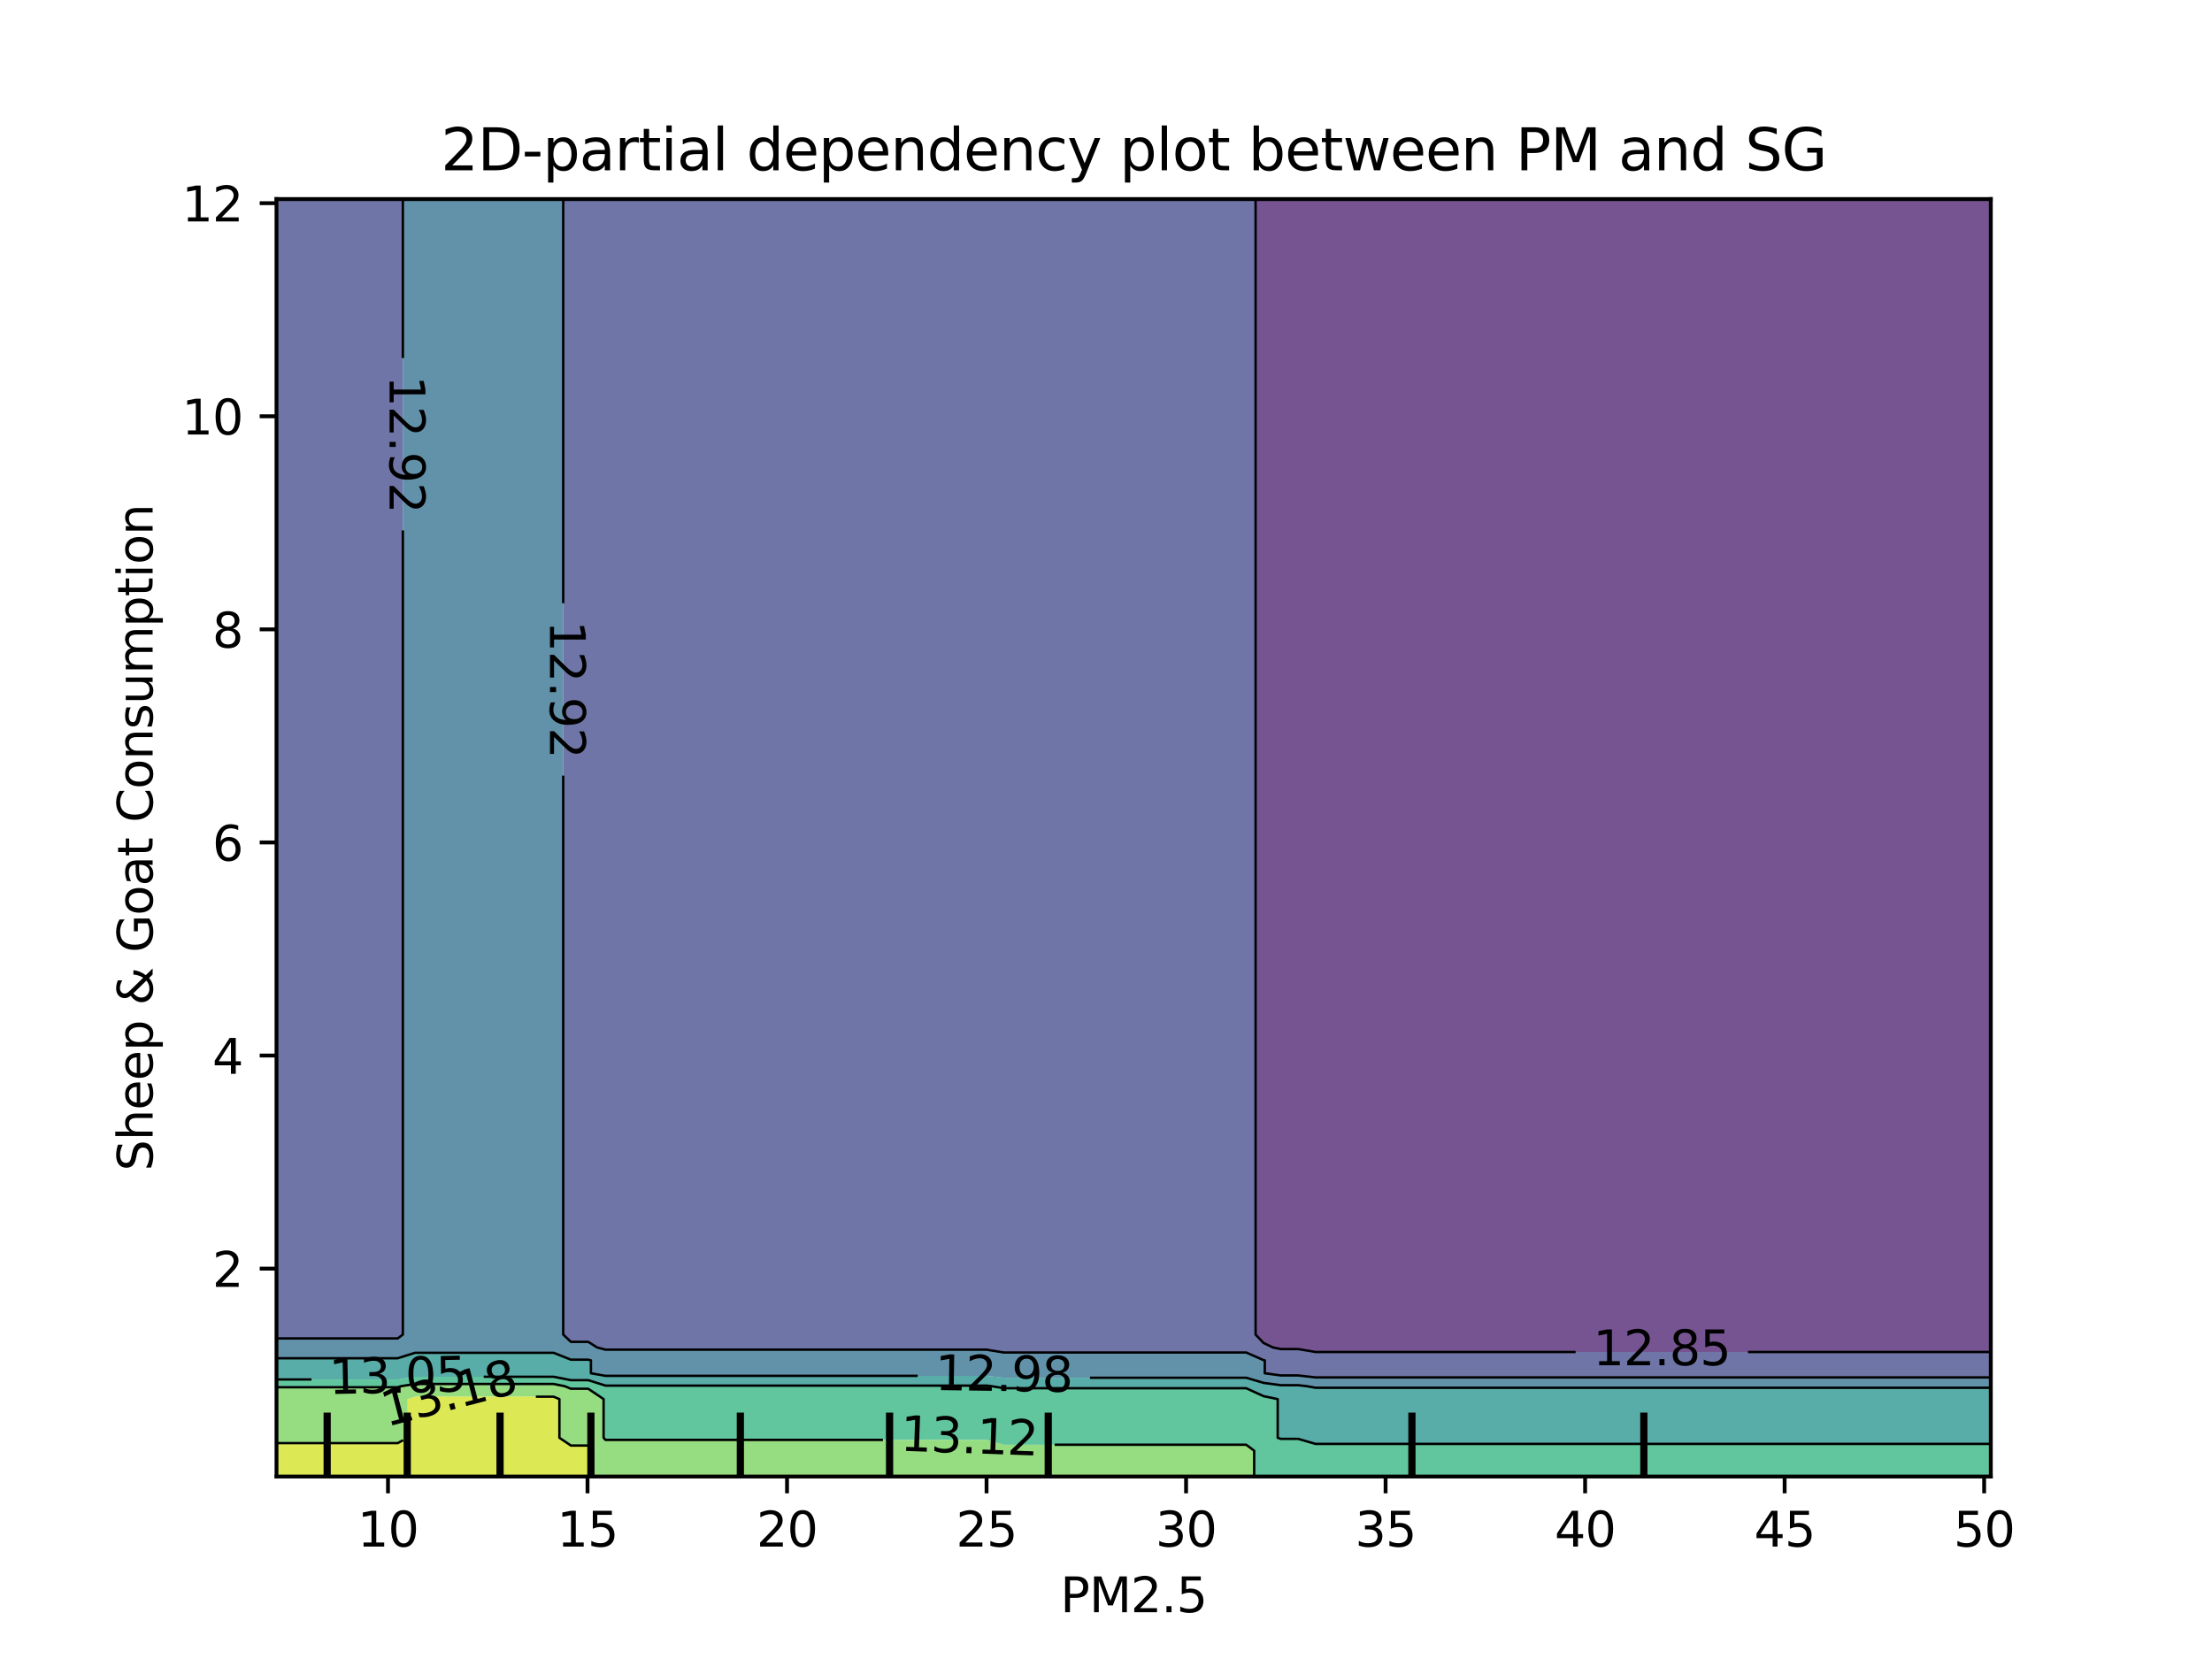 <?xml version="1.0" encoding="utf-8" standalone="no"?>
<!DOCTYPE svg PUBLIC "-//W3C//DTD SVG 1.1//EN"
  "http://www.w3.org/Graphics/SVG/1.1/DTD/svg11.dtd">
<svg xmlns:xlink="http://www.w3.org/1999/xlink" width="460.8pt" height="345.6pt" viewBox="0 0 460.8 345.6" xmlns="http://www.w3.org/2000/svg" version="1.1">
 <defs>
  <style type="text/css">*{stroke-linejoin: round; stroke-linecap: butt}</style>
 </defs>
 <g id="figure_1">
  <g id="patch_1">
   <path d="M 0 345.6 
L 460.8 345.6 
L 460.8 0 
L 0 0 
L 0 345.6 
z
" style="fill: none"/>
  </g>
  <g id="axes_1"/>
  <g id="axes_2">
   <g id="patch_2">
    <path d="M 57.6 307.584 
L 414.72 307.584 
L 414.72 41.472 
L 57.6 41.472 
L 57.6 307.584 
z
" style="fill: none"/>
   </g>
   <g id="PathCollection_1">
    <path d="M 266.822 281.031 
L 270.429 281.031 
L 274.036 281.647 
L 277.644 281.647 
L 281.251 281.647 
L 284.858 281.647 
L 288.465 281.647 
L 292.073 281.647 
L 295.68 281.647 
L 299.287 281.647 
L 302.895 281.647 
L 306.502 281.647 
L 310.109 281.647 
L 313.716 281.647 
L 317.324 281.647 
L 320.931 281.647 
L 324.538 281.647 
L 328.145 281.647 
L 331.753 281.647 
L 335.36 281.647 
L 338.967 281.647 
L 342.575 281.647 
L 346.182 281.647 
L 349.789 281.647 
L 353.396 281.647 
L 357.004 281.647 
L 360.611 281.647 
L 364.218 281.647 
L 367.825 281.647 
L 371.433 281.647 
L 375.04 281.647 
L 378.647 281.647 
L 382.255 281.647 
L 385.862 281.647 
L 389.469 281.647 
L 393.076 281.647 
L 396.684 281.647 
L 400.291 281.647 
L 403.898 281.647 
L 407.505 281.647 
L 411.113 281.647 
L 414.72 281.647 
L 414.72 280.704 
L 414.72 278.016 
L 414.72 275.328 
L 414.72 272.64 
L 414.72 269.952 
L 414.72 267.264 
L 414.72 264.576 
L 414.72 261.888 
L 414.72 259.2 
L 414.72 256.512 
L 414.72 253.824 
L 414.72 251.136 
L 414.72 248.448 
L 414.72 245.76 
L 414.72 243.072 
L 414.72 240.384 
L 414.72 237.696 
L 414.72 235.008 
L 414.72 232.32 
L 414.72 229.632 
L 414.72 226.944 
L 414.72 224.256 
L 414.72 221.568 
L 414.72 218.88 
L 414.72 216.192 
L 414.72 213.504 
L 414.72 210.816 
L 414.72 208.128 
L 414.72 205.44 
L 414.72 202.752 
L 414.72 200.064 
L 414.72 197.376 
L 414.72 194.688 
L 414.72 192 
L 414.72 189.312 
L 414.72 186.624 
L 414.72 183.936 
L 414.72 181.248 
L 414.72 178.56 
L 414.72 175.872 
L 414.72 173.184 
L 414.72 170.496 
L 414.72 167.808 
L 414.72 165.12 
L 414.72 162.432 
L 414.72 159.744 
L 414.72 157.056 
L 414.72 154.368 
L 414.72 151.68 
L 414.72 148.992 
L 414.72 146.304 
L 414.72 143.616 
L 414.72 140.928 
L 414.72 138.24 
L 414.72 135.552 
L 414.72 132.864 
L 414.72 130.176 
L 414.72 127.488 
L 414.72 124.8 
L 414.72 122.112 
L 414.72 119.424 
L 414.72 116.736 
L 414.72 114.048 
L 414.72 111.36 
L 414.72 108.672 
L 414.72 105.984 
L 414.72 103.296 
L 414.72 100.608 
L 414.72 97.92 
L 414.72 95.232 
L 414.72 92.544 
L 414.72 89.856 
L 414.72 87.168 
L 414.72 84.48 
L 414.72 81.792 
L 414.72 79.104 
L 414.72 76.416 
L 414.72 73.728 
L 414.72 71.04 
L 414.72 68.352 
L 414.72 65.664 
L 414.72 62.976 
L 414.72 60.288 
L 414.72 57.6 
L 414.72 54.912 
L 414.72 52.224 
L 414.72 49.536 
L 414.72 46.848 
L 414.72 44.16 
L 414.72 41.472 
L 411.113 41.472 
L 407.505 41.472 
L 403.898 41.472 
L 400.291 41.472 
L 396.684 41.472 
L 393.076 41.472 
L 389.469 41.472 
L 385.862 41.472 
L 382.255 41.472 
L 378.647 41.472 
L 375.04 41.472 
L 371.433 41.472 
L 367.825 41.472 
L 364.218 41.472 
L 360.611 41.472 
L 357.004 41.472 
L 353.396 41.472 
L 349.789 41.472 
L 346.182 41.472 
L 342.575 41.472 
L 338.967 41.472 
L 335.36 41.472 
L 331.753 41.472 
L 328.145 41.472 
L 324.538 41.472 
L 320.931 41.472 
L 317.324 41.472 
L 313.716 41.472 
L 310.109 41.472 
L 306.502 41.472 
L 302.895 41.472 
L 299.287 41.472 
L 295.68 41.472 
L 292.073 41.472 
L 288.465 41.472 
L 284.858 41.472 
L 281.251 41.472 
L 277.644 41.472 
L 274.036 41.472 
L 270.429 41.472 
L 266.822 41.472 
L 263.215 41.472 
L 261.561 41.472 
L 261.561 44.16 
L 261.561 46.848 
L 261.561 49.536 
L 261.561 52.224 
L 261.561 54.912 
L 261.561 57.6 
L 261.561 60.288 
L 261.561 62.976 
L 261.561 65.664 
L 261.561 68.352 
L 261.561 71.04 
L 261.561 73.728 
L 261.561 76.416 
L 261.561 79.104 
L 261.561 81.792 
L 261.561 84.48 
L 261.561 87.168 
L 261.561 89.856 
L 261.561 92.544 
L 261.561 95.232 
L 261.561 97.92 
L 261.561 100.608 
L 261.561 103.296 
L 261.561 105.984 
L 261.561 108.672 
L 261.561 111.36 
L 261.561 114.048 
L 261.561 116.736 
L 261.561 119.424 
L 261.561 122.112 
L 261.561 124.8 
L 261.561 127.488 
L 261.561 130.176 
L 261.561 132.864 
L 261.561 135.552 
L 261.561 138.24 
L 261.561 140.928 
L 261.561 143.616 
L 261.561 146.304 
L 261.561 148.992 
L 261.561 151.68 
L 261.561 154.368 
L 261.561 157.056 
L 261.561 159.744 
L 261.561 162.432 
L 261.561 165.12 
L 261.561 167.808 
L 261.561 170.496 
L 261.561 173.184 
L 261.561 175.872 
L 261.561 178.56 
L 261.561 181.248 
L 261.561 183.936 
L 261.561 186.624 
L 261.561 189.312 
L 261.561 192 
L 261.561 194.688 
L 261.561 197.376 
L 261.561 200.064 
L 261.561 202.752 
L 261.561 205.44 
L 261.561 208.128 
L 261.561 210.816 
L 261.561 213.504 
L 261.561 216.192 
L 261.561 218.88 
L 261.561 221.568 
L 261.561 224.256 
L 261.561 226.944 
L 261.561 229.632 
L 261.561 232.32 
L 261.561 235.008 
L 261.561 237.696 
L 261.561 240.384 
L 261.561 243.072 
L 261.561 245.76 
L 261.561 248.448 
L 261.561 251.136 
L 261.561 253.824 
L 261.561 256.512 
L 261.561 259.2 
L 261.561 261.888 
L 261.561 264.576 
L 261.561 267.264 
L 261.561 269.952 
L 261.561 272.64 
L 261.561 275.328 
L 261.561 278.016 
L 263.215 279.763 
L 265.183 280.704 
z
" clip-path="url(#pb9f3603afc)" style="fill: #481b6d; fill-opacity: 0.75"/>
   </g>
   <g id="PathCollection_2">
    <path d="M 266.822 286.528 
L 270.429 286.528 
L 274.036 286.942 
L 277.644 286.942 
L 281.251 286.942 
L 284.858 286.942 
L 288.465 286.942 
L 292.073 286.942 
L 295.68 286.942 
L 299.287 286.942 
L 302.895 286.942 
L 306.502 286.942 
L 310.109 286.942 
L 313.716 286.942 
L 317.324 286.942 
L 320.931 286.942 
L 324.538 286.942 
L 328.145 286.942 
L 331.753 286.942 
L 335.36 286.942 
L 338.967 286.942 
L 342.575 286.942 
L 346.182 286.942 
L 349.789 286.942 
L 353.396 286.942 
L 357.004 286.942 
L 360.611 286.942 
L 364.218 286.942 
L 367.825 286.942 
L 371.433 286.942 
L 375.04 286.942 
L 378.647 286.942 
L 382.255 286.942 
L 385.862 286.942 
L 389.469 286.942 
L 393.076 286.942 
L 396.684 286.942 
L 400.291 286.942 
L 403.898 286.942 
L 407.505 286.942 
L 411.113 286.942 
L 414.72 286.942 
L 414.72 286.08 
L 414.72 283.392 
L 414.72 281.647 
L 411.113 281.647 
L 407.505 281.647 
L 403.898 281.647 
L 400.291 281.647 
L 396.684 281.647 
L 393.076 281.647 
L 389.469 281.647 
L 385.862 281.647 
L 382.255 281.647 
L 378.647 281.647 
L 375.04 281.647 
L 371.433 281.647 
L 367.825 281.647 
L 364.218 281.647 
L 360.611 281.647 
L 357.004 281.647 
L 353.396 281.647 
L 349.789 281.647 
L 346.182 281.647 
L 342.575 281.647 
L 338.967 281.647 
L 335.36 281.647 
L 331.753 281.647 
L 328.145 281.647 
L 324.538 281.647 
L 320.931 281.647 
L 317.324 281.647 
L 313.716 281.647 
L 310.109 281.647 
L 306.502 281.647 
L 302.895 281.647 
L 299.287 281.647 
L 295.68 281.647 
L 292.073 281.647 
L 288.465 281.647 
L 284.858 281.647 
L 281.251 281.647 
L 277.644 281.647 
L 274.036 281.647 
L 270.429 281.031 
L 266.822 281.031 
L 265.183 280.704 
L 263.215 279.763 
L 261.561 278.016 
L 261.561 275.328 
L 261.561 272.64 
L 261.561 269.952 
L 261.561 267.264 
L 261.561 264.576 
L 261.561 261.888 
L 261.561 259.2 
L 261.561 256.512 
L 261.561 253.824 
L 261.561 251.136 
L 261.561 248.448 
L 261.561 245.76 
L 261.561 243.072 
L 261.561 240.384 
L 261.561 237.696 
L 261.561 235.008 
L 261.561 232.32 
L 261.561 229.632 
L 261.561 226.944 
L 261.561 224.256 
L 261.561 221.568 
L 261.561 218.88 
L 261.561 216.192 
L 261.561 213.504 
L 261.561 210.816 
L 261.561 208.128 
L 261.561 205.44 
L 261.561 202.752 
L 261.561 200.064 
L 261.561 197.376 
L 261.561 194.688 
L 261.561 192 
L 261.561 189.312 
L 261.561 186.624 
L 261.561 183.936 
L 261.561 181.248 
L 261.561 178.56 
L 261.561 175.872 
L 261.561 173.184 
L 261.561 170.496 
L 261.561 167.808 
L 261.561 165.12 
L 261.561 162.432 
L 261.561 159.744 
L 261.561 157.056 
L 261.561 154.368 
L 261.561 151.68 
L 261.561 148.992 
L 261.561 146.304 
L 261.561 143.616 
L 261.561 140.928 
L 261.561 138.24 
L 261.561 135.552 
L 261.561 132.864 
L 261.561 130.176 
L 261.561 127.488 
L 261.561 124.8 
L 261.561 122.112 
L 261.561 119.424 
L 261.561 116.736 
L 261.561 114.048 
L 261.561 111.36 
L 261.561 108.672 
L 261.561 105.984 
L 261.561 103.296 
L 261.561 100.608 
L 261.561 97.92 
L 261.561 95.232 
L 261.561 92.544 
L 261.561 89.856 
L 261.561 87.168 
L 261.561 84.48 
L 261.561 81.792 
L 261.561 79.104 
L 261.561 76.416 
L 261.561 73.728 
L 261.561 71.04 
L 261.561 68.352 
L 261.561 65.664 
L 261.561 62.976 
L 261.561 60.288 
L 261.561 57.6 
L 261.561 54.912 
L 261.561 52.224 
L 261.561 49.536 
L 261.561 46.848 
L 261.561 44.16 
L 261.561 41.472 
L 259.607 41.472 
L 256 41.472 
L 252.393 41.472 
L 248.785 41.472 
L 245.178 41.472 
L 241.571 41.472 
L 237.964 41.472 
L 234.356 41.472 
L 230.749 41.472 
L 227.142 41.472 
L 223.535 41.472 
L 219.927 41.472 
L 216.32 41.472 
L 212.713 41.472 
L 209.105 41.472 
L 205.498 41.472 
L 201.891 41.472 
L 198.284 41.472 
L 194.676 41.472 
L 191.069 41.472 
L 187.462 41.472 
L 183.855 41.472 
L 180.247 41.472 
L 176.64 41.472 
L 173.033 41.472 
L 169.425 41.472 
L 165.818 41.472 
L 162.211 41.472 
L 158.604 41.472 
L 154.996 41.472 
L 151.389 41.472 
L 147.782 41.472 
L 144.175 41.472 
L 140.567 41.472 
L 136.96 41.472 
L 133.353 41.472 
L 129.745 41.472 
L 126.138 41.472 
L 122.531 41.472 
L 118.924 41.472 
L 117.329 41.472 
L 117.329 44.16 
L 117.329 46.848 
L 117.329 49.536 
L 117.329 52.224 
L 117.329 54.912 
L 117.329 57.6 
L 117.329 60.288 
L 117.329 62.976 
L 117.329 65.664 
L 117.329 68.352 
L 117.329 71.04 
L 117.329 73.728 
L 117.329 76.416 
L 117.329 79.104 
L 117.329 81.792 
L 117.329 84.48 
L 117.329 87.168 
L 117.329 89.856 
L 117.329 92.544 
L 117.329 95.232 
L 117.329 97.92 
L 117.329 100.608 
L 117.329 103.296 
L 117.329 105.984 
L 117.329 108.672 
L 117.329 111.36 
L 117.329 114.048 
L 117.329 116.736 
L 117.329 119.424 
L 117.329 122.112 
L 117.329 124.8 
L 117.329 127.488 
L 117.329 130.176 
L 117.329 132.864 
L 117.329 135.552 
L 117.329 138.24 
L 117.329 140.928 
L 117.329 143.616 
L 117.329 146.304 
L 117.329 148.992 
L 117.329 151.68 
L 117.329 154.368 
L 117.329 157.056 
L 117.329 159.744 
L 117.329 162.432 
L 117.329 165.12 
L 117.329 167.808 
L 117.329 170.496 
L 117.329 173.184 
L 117.329 175.872 
L 117.329 178.56 
L 117.329 181.248 
L 117.329 183.936 
L 117.329 186.624 
L 117.329 189.312 
L 117.329 192 
L 117.329 194.688 
L 117.329 197.376 
L 117.329 200.064 
L 117.329 202.752 
L 117.329 205.44 
L 117.329 208.128 
L 117.329 210.816 
L 117.329 213.504 
L 117.329 216.192 
L 117.329 218.88 
L 117.329 221.568 
L 117.329 224.256 
L 117.329 226.944 
L 117.329 229.632 
L 117.329 232.32 
L 117.329 235.008 
L 117.329 237.696 
L 117.329 240.384 
L 117.329 243.072 
L 117.329 245.76 
L 117.329 248.448 
L 117.329 251.136 
L 117.329 253.824 
L 117.329 256.512 
L 117.329 259.2 
L 117.329 261.888 
L 117.329 264.576 
L 117.329 267.264 
L 117.329 269.952 
L 117.329 272.64 
L 117.329 275.328 
L 117.329 278.016 
L 118.924 279.533 
L 122.531 279.533 
L 124.4 280.704 
L 126.138 281.158 
L 129.745 281.158 
L 133.353 281.158 
L 136.96 281.158 
L 140.567 281.158 
L 144.175 281.158 
L 147.782 281.158 
L 151.389 281.158 
L 154.996 281.158 
L 158.604 281.158 
L 162.211 281.158 
L 165.818 281.158 
L 169.425 281.158 
L 173.033 281.158 
L 176.64 281.158 
L 180.247 281.158 
L 183.855 281.158 
L 187.462 281.158 
L 191.069 281.158 
L 194.676 281.158 
L 198.284 281.158 
L 201.891 281.158 
L 205.498 281.158 
L 209.105 281.75 
L 212.713 281.75 
L 216.32 281.75 
L 219.927 281.75 
L 223.535 281.75 
L 227.142 281.75 
L 230.749 281.75 
L 234.356 281.75 
L 237.964 281.75 
L 241.571 281.75 
L 245.178 281.75 
L 248.785 281.75 
L 252.393 281.75 
L 256 281.75 
L 259.607 281.75 
L 263.215 283.339 
L 263.479 283.392 
L 263.479 286.08 
z
" clip-path="url(#pb9f3603afc)" style="fill: #3f4788; fill-opacity: 0.75"/>
    <path d="M 61.207 278.822 
L 64.815 278.822 
L 68.422 278.822 
L 72.029 278.822 
L 75.636 278.822 
L 79.244 278.822 
L 82.851 278.822 
L 83.92 278.016 
L 83.92 275.328 
L 83.92 272.64 
L 83.92 269.952 
L 83.92 267.264 
L 83.92 264.576 
L 83.92 261.888 
L 83.92 259.2 
L 83.92 256.512 
L 83.92 253.824 
L 83.92 251.136 
L 83.92 248.448 
L 83.92 245.76 
L 83.92 243.072 
L 83.92 240.384 
L 83.92 237.696 
L 83.92 235.008 
L 83.92 232.32 
L 83.92 229.632 
L 83.92 226.944 
L 83.92 224.256 
L 83.92 221.568 
L 83.92 218.88 
L 83.92 216.192 
L 83.92 213.504 
L 83.92 210.816 
L 83.92 208.128 
L 83.92 205.44 
L 83.92 202.752 
L 83.92 200.064 
L 83.92 197.376 
L 83.92 194.688 
L 83.92 192 
L 83.92 189.312 
L 83.92 186.624 
L 83.92 183.936 
L 83.92 181.248 
L 83.92 178.56 
L 83.92 175.872 
L 83.92 173.184 
L 83.92 170.496 
L 83.92 167.808 
L 83.92 165.12 
L 83.92 162.432 
L 83.92 159.744 
L 83.92 157.056 
L 83.92 154.368 
L 83.92 151.68 
L 83.92 148.992 
L 83.92 146.304 
L 83.92 143.616 
L 83.92 140.928 
L 83.92 138.24 
L 83.92 135.552 
L 83.92 132.864 
L 83.92 130.176 
L 83.92 127.488 
L 83.92 124.8 
L 83.92 122.112 
L 83.92 119.424 
L 83.92 116.736 
L 83.92 114.048 
L 83.92 111.36 
L 83.92 108.672 
L 83.92 105.984 
L 83.92 103.296 
L 83.92 100.608 
L 83.92 97.92 
L 83.92 95.232 
L 83.92 92.544 
L 83.92 89.856 
L 83.92 87.168 
L 83.92 84.48 
L 83.92 81.792 
L 83.92 79.104 
L 83.92 76.416 
L 83.92 73.728 
L 83.92 71.04 
L 83.92 68.352 
L 83.92 65.664 
L 83.92 62.976 
L 83.92 60.288 
L 83.92 57.6 
L 83.92 54.912 
L 83.92 52.224 
L 83.92 49.536 
L 83.92 46.848 
L 83.92 44.16 
L 83.92 41.472 
L 82.851 41.472 
L 79.244 41.472 
L 75.636 41.472 
L 72.029 41.472 
L 68.422 41.472 
L 64.815 41.472 
L 61.207 41.472 
L 57.6 41.472 
L 57.6 44.16 
L 57.6 46.848 
L 57.6 49.536 
L 57.6 52.224 
L 57.6 54.912 
L 57.6 57.6 
L 57.6 60.288 
L 57.6 62.976 
L 57.6 65.664 
L 57.6 68.352 
L 57.6 71.04 
L 57.6 73.728 
L 57.6 76.416 
L 57.6 79.104 
L 57.6 81.792 
L 57.6 84.48 
L 57.6 87.168 
L 57.6 89.856 
L 57.6 92.544 
L 57.6 95.232 
L 57.6 97.92 
L 57.6 100.608 
L 57.6 103.296 
L 57.6 105.984 
L 57.6 108.672 
L 57.6 111.36 
L 57.6 114.048 
L 57.6 116.736 
L 57.6 119.424 
L 57.6 122.112 
L 57.6 124.8 
L 57.6 127.488 
L 57.6 130.176 
L 57.6 132.864 
L 57.6 135.552 
L 57.6 138.24 
L 57.6 140.928 
L 57.6 143.616 
L 57.6 146.304 
L 57.6 148.992 
L 57.6 151.68 
L 57.6 154.368 
L 57.6 157.056 
L 57.6 159.744 
L 57.6 162.432 
L 57.6 165.12 
L 57.6 167.808 
L 57.6 170.496 
L 57.6 173.184 
L 57.6 175.872 
L 57.6 178.56 
L 57.6 181.248 
L 57.6 183.936 
L 57.6 186.624 
L 57.6 189.312 
L 57.6 192 
L 57.6 194.688 
L 57.6 197.376 
L 57.6 200.064 
L 57.6 202.752 
L 57.6 205.44 
L 57.6 208.128 
L 57.6 210.816 
L 57.6 213.504 
L 57.6 216.192 
L 57.6 218.88 
L 57.6 221.568 
L 57.6 224.256 
L 57.6 226.944 
L 57.6 229.632 
L 57.6 232.32 
L 57.6 235.008 
L 57.6 237.696 
L 57.6 240.384 
L 57.6 243.072 
L 57.6 245.76 
L 57.6 248.448 
L 57.6 251.136 
L 57.6 253.824 
L 57.6 256.512 
L 57.6 259.2 
L 57.6 261.888 
L 57.6 264.576 
L 57.6 267.264 
L 57.6 269.952 
L 57.6 272.64 
L 57.6 275.328 
L 57.6 278.016 
L 57.6 278.822 
z
" clip-path="url(#pb9f3603afc)" style="fill: #3f4788; fill-opacity: 0.75"/>
   </g>
   <g id="PathCollection_3">
    <path d="M 274.036 289.09 
L 277.644 289.09 
L 281.251 289.09 
L 284.858 289.09 
L 288.465 289.09 
L 292.073 289.09 
L 295.68 289.09 
L 299.287 289.09 
L 302.895 289.09 
L 306.502 289.09 
L 310.109 289.09 
L 313.716 289.09 
L 317.324 289.09 
L 320.931 289.09 
L 324.538 289.09 
L 328.145 289.09 
L 331.753 289.09 
L 335.36 289.09 
L 338.967 289.09 
L 342.575 289.09 
L 346.182 289.09 
L 349.789 289.09 
L 353.396 289.09 
L 357.004 289.09 
L 360.611 289.09 
L 364.218 289.09 
L 367.825 289.09 
L 371.433 289.09 
L 375.04 289.09 
L 378.647 289.09 
L 382.255 289.09 
L 385.862 289.09 
L 389.469 289.09 
L 393.076 289.09 
L 396.684 289.09 
L 400.291 289.09 
L 403.898 289.09 
L 407.505 289.09 
L 411.113 289.09 
L 414.72 289.09 
L 414.72 288.768 
L 414.72 286.942 
L 411.113 286.942 
L 407.505 286.942 
L 403.898 286.942 
L 400.291 286.942 
L 396.684 286.942 
L 393.076 286.942 
L 389.469 286.942 
L 385.862 286.942 
L 382.255 286.942 
L 378.647 286.942 
L 375.04 286.942 
L 371.433 286.942 
L 367.825 286.942 
L 364.218 286.942 
L 360.611 286.942 
L 357.004 286.942 
L 353.396 286.942 
L 349.789 286.942 
L 346.182 286.942 
L 342.575 286.942 
L 338.967 286.942 
L 335.36 286.942 
L 331.753 286.942 
L 328.145 286.942 
L 324.538 286.942 
L 320.931 286.942 
L 317.324 286.942 
L 313.716 286.942 
L 310.109 286.942 
L 306.502 286.942 
L 302.895 286.942 
L 299.287 286.942 
L 295.68 286.942 
L 292.073 286.942 
L 288.465 286.942 
L 284.858 286.942 
L 281.251 286.942 
L 277.644 286.942 
L 274.036 286.942 
L 270.429 286.528 
L 266.822 286.528 
L 263.479 286.08 
L 263.479 283.392 
L 263.215 283.339 
L 259.607 281.75 
L 256 281.75 
L 252.393 281.75 
L 248.785 281.75 
L 245.178 281.75 
L 241.571 281.75 
L 237.964 281.75 
L 234.356 281.75 
L 230.749 281.75 
L 227.142 281.75 
L 223.535 281.75 
L 219.927 281.75 
L 216.32 281.75 
L 212.713 281.75 
L 209.105 281.75 
L 205.498 281.158 
L 201.891 281.158 
L 198.284 281.158 
L 194.676 281.158 
L 191.069 281.158 
L 187.462 281.158 
L 183.855 281.158 
L 180.247 281.158 
L 176.64 281.158 
L 173.033 281.158 
L 169.425 281.158 
L 165.818 281.158 
L 162.211 281.158 
L 158.604 281.158 
L 154.996 281.158 
L 151.389 281.158 
L 147.782 281.158 
L 144.175 281.158 
L 140.567 281.158 
L 136.96 281.158 
L 133.353 281.158 
L 129.745 281.158 
L 126.138 281.158 
L 124.4 280.704 
L 122.531 279.533 
L 118.924 279.533 
L 117.329 278.016 
L 117.329 275.328 
L 117.329 272.64 
L 117.329 269.952 
L 117.329 267.264 
L 117.329 264.576 
L 117.329 261.888 
L 117.329 259.2 
L 117.329 256.512 
L 117.329 253.824 
L 117.329 251.136 
L 117.329 248.448 
L 117.329 245.76 
L 117.329 243.072 
L 117.329 240.384 
L 117.329 237.696 
L 117.329 235.008 
L 117.329 232.32 
L 117.329 229.632 
L 117.329 226.944 
L 117.329 224.256 
L 117.329 221.568 
L 117.329 218.88 
L 117.329 216.192 
L 117.329 213.504 
L 117.329 210.816 
L 117.329 208.128 
L 117.329 205.44 
L 117.329 202.752 
L 117.329 200.064 
L 117.329 197.376 
L 117.329 194.688 
L 117.329 192 
L 117.329 189.312 
L 117.329 186.624 
L 117.329 183.936 
L 117.329 181.248 
L 117.329 178.56 
L 117.329 175.872 
L 117.329 173.184 
L 117.329 170.496 
L 117.329 167.808 
L 117.329 165.12 
L 117.329 162.432 
L 117.329 159.744 
L 117.329 157.056 
L 117.329 154.368 
L 117.329 151.68 
L 117.329 148.992 
L 117.329 146.304 
L 117.329 143.616 
L 117.329 140.928 
L 117.329 138.24 
L 117.329 135.552 
L 117.329 132.864 
L 117.329 130.176 
L 117.329 127.488 
L 117.329 124.8 
L 117.329 122.112 
L 117.329 119.424 
L 117.329 116.736 
L 117.329 114.048 
L 117.329 111.36 
L 117.329 108.672 
L 117.329 105.984 
L 117.329 103.296 
L 117.329 100.608 
L 117.329 97.92 
L 117.329 95.232 
L 117.329 92.544 
L 117.329 89.856 
L 117.329 87.168 
L 117.329 84.48 
L 117.329 81.792 
L 117.329 79.104 
L 117.329 76.416 
L 117.329 73.728 
L 117.329 71.04 
L 117.329 68.352 
L 117.329 65.664 
L 117.329 62.976 
L 117.329 60.288 
L 117.329 57.6 
L 117.329 54.912 
L 117.329 52.224 
L 117.329 49.536 
L 117.329 46.848 
L 117.329 44.16 
L 117.329 41.472 
L 115.316 41.472 
L 111.709 41.472 
L 108.102 41.472 
L 104.495 41.472 
L 100.887 41.472 
L 97.28 41.472 
L 93.673 41.472 
L 90.065 41.472 
L 86.458 41.472 
L 83.92 41.472 
L 83.92 44.16 
L 83.92 46.848 
L 83.92 49.536 
L 83.92 52.224 
L 83.92 54.912 
L 83.92 57.6 
L 83.92 60.288 
L 83.92 62.976 
L 83.92 65.664 
L 83.92 68.352 
L 83.92 71.04 
L 83.92 73.728 
L 83.92 76.416 
L 83.92 79.104 
L 83.92 81.792 
L 83.92 84.48 
L 83.92 87.168 
L 83.92 89.856 
L 83.92 92.544 
L 83.92 95.232 
L 83.92 97.92 
L 83.92 100.608 
L 83.92 103.296 
L 83.92 105.984 
L 83.92 108.672 
L 83.92 111.36 
L 83.92 114.048 
L 83.92 116.736 
L 83.92 119.424 
L 83.92 122.112 
L 83.92 124.8 
L 83.92 127.488 
L 83.92 130.176 
L 83.92 132.864 
L 83.92 135.552 
L 83.92 138.24 
L 83.92 140.928 
L 83.92 143.616 
L 83.92 146.304 
L 83.92 148.992 
L 83.92 151.68 
L 83.92 154.368 
L 83.92 157.056 
L 83.92 159.744 
L 83.92 162.432 
L 83.92 165.12 
L 83.92 167.808 
L 83.92 170.496 
L 83.92 173.184 
L 83.92 175.872 
L 83.92 178.56 
L 83.92 181.248 
L 83.92 183.936 
L 83.92 186.624 
L 83.92 189.312 
L 83.92 192 
L 83.92 194.688 
L 83.92 197.376 
L 83.92 200.064 
L 83.92 202.752 
L 83.92 205.44 
L 83.92 208.128 
L 83.92 210.816 
L 83.92 213.504 
L 83.92 216.192 
L 83.92 218.88 
L 83.92 221.568 
L 83.92 224.256 
L 83.92 226.944 
L 83.92 229.632 
L 83.92 232.32 
L 83.92 235.008 
L 83.92 237.696 
L 83.92 240.384 
L 83.92 243.072 
L 83.92 245.76 
L 83.92 248.448 
L 83.92 251.136 
L 83.92 253.824 
L 83.92 256.512 
L 83.92 259.2 
L 83.92 261.888 
L 83.92 264.576 
L 83.92 267.264 
L 83.92 269.952 
L 83.92 272.64 
L 83.92 275.328 
L 83.92 278.016 
L 82.851 278.822 
L 79.244 278.822 
L 75.636 278.822 
L 72.029 278.822 
L 68.422 278.822 
L 64.815 278.822 
L 61.207 278.822 
L 57.6 278.822 
L 57.6 280.704 
L 57.6 282.947 
L 61.207 282.947 
L 64.815 282.947 
L 68.422 282.947 
L 72.029 282.947 
L 75.636 282.947 
L 79.244 282.947 
L 82.851 282.947 
L 86.458 281.812 
L 90.065 281.812 
L 93.673 281.812 
L 97.28 281.812 
L 100.887 281.812 
L 104.495 281.812 
L 108.102 281.812 
L 111.709 281.812 
L 115.316 281.812 
L 118.924 283.243 
L 122.531 283.243 
L 123.1 283.392 
L 123.1 286.08 
L 126.138 286.614 
L 129.745 286.614 
L 133.353 286.614 
L 136.96 286.614 
L 140.567 286.614 
L 144.175 286.614 
L 147.782 286.614 
L 151.389 286.614 
L 154.996 286.614 
L 158.604 286.614 
L 162.211 286.614 
L 165.818 286.614 
L 169.425 286.614 
L 173.033 286.614 
L 176.64 286.614 
L 180.247 286.614 
L 183.855 286.614 
L 187.462 286.614 
L 191.069 286.614 
L 194.676 286.614 
L 198.284 286.614 
L 201.891 286.614 
L 205.498 286.614 
L 209.105 287.011 
L 212.713 287.011 
L 216.32 287.011 
L 219.927 287.011 
L 223.535 287.011 
L 227.142 287.011 
L 230.749 287.011 
L 234.356 287.011 
L 237.964 287.011 
L 241.571 287.011 
L 245.178 287.011 
L 248.785 287.011 
L 252.393 287.011 
L 256 287.011 
L 259.607 287.011 
L 263.215 288.079 
L 266.822 288.562 
L 270.429 288.562 
L 272.22 288.768 
z
" clip-path="url(#pb9f3603afc)" style="fill: #2e6e8e; fill-opacity: 0.75"/>
   </g>
   <g id="PathCollection_4">
    <path d="M 266.822 299.742 
L 270.429 299.742 
L 274.036 300.79 
L 277.644 300.79 
L 281.251 300.79 
L 284.858 300.79 
L 288.465 300.79 
L 292.073 300.79 
L 295.68 300.79 
L 299.287 300.79 
L 302.895 300.79 
L 306.502 300.79 
L 310.109 300.79 
L 313.716 300.79 
L 317.324 300.79 
L 320.931 300.79 
L 324.538 300.79 
L 328.145 300.79 
L 331.753 300.79 
L 335.36 300.79 
L 338.967 300.79 
L 342.575 300.79 
L 346.182 300.79 
L 349.789 300.79 
L 353.396 300.79 
L 357.004 300.79 
L 360.611 300.79 
L 364.218 300.79 
L 367.825 300.79 
L 371.433 300.79 
L 375.04 300.79 
L 378.647 300.79 
L 382.255 300.79 
L 385.862 300.79 
L 389.469 300.79 
L 393.076 300.79 
L 396.684 300.79 
L 400.291 300.79 
L 403.898 300.79 
L 407.505 300.79 
L 411.113 300.79 
L 414.72 300.79 
L 414.72 299.52 
L 414.72 296.832 
L 414.72 294.144 
L 414.72 291.456 
L 414.72 289.09 
L 411.113 289.09 
L 407.505 289.09 
L 403.898 289.09 
L 400.291 289.09 
L 396.684 289.09 
L 393.076 289.09 
L 389.469 289.09 
L 385.862 289.09 
L 382.255 289.09 
L 378.647 289.09 
L 375.04 289.09 
L 371.433 289.09 
L 367.825 289.09 
L 364.218 289.09 
L 360.611 289.09 
L 357.004 289.09 
L 353.396 289.09 
L 349.789 289.09 
L 346.182 289.09 
L 342.575 289.09 
L 338.967 289.09 
L 335.36 289.09 
L 331.753 289.09 
L 328.145 289.09 
L 324.538 289.09 
L 320.931 289.09 
L 317.324 289.09 
L 313.716 289.09 
L 310.109 289.09 
L 306.502 289.09 
L 302.895 289.09 
L 299.287 289.09 
L 295.68 289.09 
L 292.073 289.09 
L 288.465 289.09 
L 284.858 289.09 
L 281.251 289.09 
L 277.644 289.09 
L 274.036 289.09 
L 272.22 288.768 
L 270.429 288.562 
L 266.822 288.562 
L 263.215 288.079 
L 259.607 287.011 
L 256 287.011 
L 252.393 287.011 
L 248.785 287.011 
L 245.178 287.011 
L 241.571 287.011 
L 237.964 287.011 
L 234.356 287.011 
L 230.749 287.011 
L 227.142 287.011 
L 223.535 287.011 
L 219.927 287.011 
L 216.32 287.011 
L 212.713 287.011 
L 209.105 287.011 
L 205.498 286.614 
L 201.891 286.614 
L 198.284 286.614 
L 194.676 286.614 
L 191.069 286.614 
L 187.462 286.614 
L 183.855 286.614 
L 180.247 286.614 
L 176.64 286.614 
L 173.033 286.614 
L 169.425 286.614 
L 165.818 286.614 
L 162.211 286.614 
L 158.604 286.614 
L 154.996 286.614 
L 151.389 286.614 
L 147.782 286.614 
L 144.175 286.614 
L 140.567 286.614 
L 136.96 286.614 
L 133.353 286.614 
L 129.745 286.614 
L 126.138 286.614 
L 123.1 286.08 
L 123.1 283.392 
L 122.531 283.243 
L 118.924 283.243 
L 115.316 281.812 
L 111.709 281.812 
L 108.102 281.812 
L 104.495 281.812 
L 100.887 281.812 
L 97.28 281.812 
L 93.673 281.812 
L 90.065 281.812 
L 86.458 281.812 
L 82.851 282.947 
L 79.244 282.947 
L 75.636 282.947 
L 72.029 282.947 
L 68.422 282.947 
L 64.815 282.947 
L 61.207 282.947 
L 57.6 282.947 
L 57.6 283.392 
L 57.6 286.08 
L 57.6 287.367 
L 61.207 287.367 
L 64.815 287.367 
L 68.422 287.367 
L 72.029 287.367 
L 75.636 287.367 
L 79.244 287.367 
L 82.851 287.367 
L 86.458 286.801 
L 90.065 286.801 
L 93.673 286.801 
L 97.28 286.801 
L 100.887 286.801 
L 104.495 286.801 
L 108.102 286.801 
L 111.709 286.801 
L 115.316 286.801 
L 118.924 287.514 
L 122.531 287.514 
L 126.138 288.648 
L 129.745 288.648 
L 133.353 288.648 
L 136.96 288.648 
L 140.567 288.648 
L 144.175 288.648 
L 147.782 288.648 
L 151.389 288.648 
L 154.996 288.648 
L 158.604 288.648 
L 162.211 288.648 
L 165.818 288.648 
L 169.425 288.648 
L 173.033 288.648 
L 176.64 288.648 
L 180.247 288.648 
L 183.855 288.648 
L 187.462 288.648 
L 191.069 288.648 
L 194.676 288.648 
L 198.284 288.648 
L 201.891 288.648 
L 205.498 288.648 
L 206.588 288.768 
L 209.105 289.196 
L 212.713 289.196 
L 216.32 289.196 
L 219.927 289.196 
L 223.535 289.196 
L 227.142 289.196 
L 230.749 289.196 
L 234.356 289.196 
L 237.964 289.196 
L 241.571 289.196 
L 245.178 289.196 
L 248.785 289.196 
L 252.393 289.196 
L 256 289.196 
L 259.607 289.196 
L 263.215 290.845 
L 266.167 291.456 
L 266.167 294.144 
L 266.167 296.832 
L 266.167 299.52 
z
" clip-path="url(#pb9f3603afc)" style="fill: #21918c; fill-opacity: 0.75"/>
   </g>
   <g id="PathCollection_5">
    <path d="M 263.215 307.584 
L 266.822 307.584 
L 270.429 307.584 
L 274.036 307.584 
L 277.644 307.584 
L 281.251 307.584 
L 284.858 307.584 
L 288.465 307.584 
L 292.073 307.584 
L 295.68 307.584 
L 299.287 307.584 
L 302.895 307.584 
L 306.502 307.584 
L 310.109 307.584 
L 313.716 307.584 
L 317.324 307.584 
L 320.931 307.584 
L 324.538 307.584 
L 328.145 307.584 
L 331.753 307.584 
L 335.36 307.584 
L 338.967 307.584 
L 342.575 307.584 
L 346.182 307.584 
L 349.789 307.584 
L 353.396 307.584 
L 357.004 307.584 
L 360.611 307.584 
L 364.218 307.584 
L 367.825 307.584 
L 371.433 307.584 
L 375.04 307.584 
L 378.647 307.584 
L 382.255 307.584 
L 385.862 307.584 
L 389.469 307.584 
L 393.076 307.584 
L 396.684 307.584 
L 400.291 307.584 
L 403.898 307.584 
L 407.505 307.584 
L 411.113 307.584 
L 414.72 307.584 
L 414.72 304.896 
L 414.72 302.208 
L 414.72 300.79 
L 411.113 300.79 
L 407.505 300.79 
L 403.898 300.79 
L 400.291 300.79 
L 396.684 300.79 
L 393.076 300.79 
L 389.469 300.79 
L 385.862 300.79 
L 382.255 300.79 
L 378.647 300.79 
L 375.04 300.79 
L 371.433 300.79 
L 367.825 300.79 
L 364.218 300.79 
L 360.611 300.79 
L 357.004 300.79 
L 353.396 300.79 
L 349.789 300.79 
L 346.182 300.79 
L 342.575 300.79 
L 338.967 300.79 
L 335.36 300.79 
L 331.753 300.79 
L 328.145 300.79 
L 324.538 300.79 
L 320.931 300.79 
L 317.324 300.79 
L 313.716 300.79 
L 310.109 300.79 
L 306.502 300.79 
L 302.895 300.79 
L 299.287 300.79 
L 295.68 300.79 
L 292.073 300.79 
L 288.465 300.79 
L 284.858 300.79 
L 281.251 300.79 
L 277.644 300.79 
L 274.036 300.79 
L 270.429 299.742 
L 266.822 299.742 
L 266.167 299.52 
L 266.167 296.832 
L 266.167 294.144 
L 266.167 291.456 
L 263.215 290.845 
L 259.607 289.196 
L 256 289.196 
L 252.393 289.196 
L 248.785 289.196 
L 245.178 289.196 
L 241.571 289.196 
L 237.964 289.196 
L 234.356 289.196 
L 230.749 289.196 
L 227.142 289.196 
L 223.535 289.196 
L 219.927 289.196 
L 216.32 289.196 
L 212.713 289.196 
L 209.105 289.196 
L 206.588 288.768 
L 205.498 288.648 
L 201.891 288.648 
L 198.284 288.648 
L 194.676 288.648 
L 191.069 288.648 
L 187.462 288.648 
L 183.855 288.648 
L 180.247 288.648 
L 176.64 288.648 
L 173.033 288.648 
L 169.425 288.648 
L 165.818 288.648 
L 162.211 288.648 
L 158.604 288.648 
L 154.996 288.648 
L 151.389 288.648 
L 147.782 288.648 
L 144.175 288.648 
L 140.567 288.648 
L 136.96 288.648 
L 133.353 288.648 
L 129.745 288.648 
L 126.138 288.648 
L 122.531 287.514 
L 118.924 287.514 
L 115.316 286.801 
L 111.709 286.801 
L 108.102 286.801 
L 104.495 286.801 
L 100.887 286.801 
L 97.28 286.801 
L 93.673 286.801 
L 90.065 286.801 
L 86.458 286.801 
L 82.851 287.367 
L 79.244 287.367 
L 75.636 287.367 
L 72.029 287.367 
L 68.422 287.367 
L 64.815 287.367 
L 61.207 287.367 
L 57.6 287.367 
L 57.6 288.768 
L 57.6 288.991 
L 61.207 288.991 
L 64.815 288.991 
L 68.422 288.991 
L 72.029 288.991 
L 75.636 288.991 
L 79.244 288.991 
L 82.851 288.991 
L 83.534 288.768 
L 86.458 288.31 
L 90.065 288.31 
L 93.673 288.31 
L 97.28 288.31 
L 100.887 288.31 
L 104.495 288.31 
L 108.102 288.31 
L 111.709 288.31 
L 115.316 288.31 
L 117.635 288.768 
L 118.924 289.298 
L 122.531 289.298 
L 125.74 291.456 
L 125.74 294.144 
L 125.74 296.832 
L 125.74 299.52 
L 126.138 299.958 
L 129.745 299.958 
L 133.353 299.958 
L 136.96 299.958 
L 140.567 299.958 
L 144.175 299.958 
L 147.782 299.958 
L 151.389 299.958 
L 154.996 299.958 
L 158.604 299.958 
L 162.211 299.958 
L 165.818 299.958 
L 169.425 299.958 
L 173.033 299.958 
L 176.64 299.958 
L 180.247 299.958 
L 183.855 299.958 
L 187.462 299.958 
L 191.069 299.958 
L 194.676 299.958 
L 198.284 299.958 
L 201.891 299.958 
L 205.498 299.958 
L 209.105 300.964 
L 212.713 300.964 
L 216.32 300.964 
L 219.927 300.964 
L 223.535 300.964 
L 227.142 300.964 
L 230.749 300.964 
L 234.356 300.964 
L 237.964 300.964 
L 241.571 300.964 
L 245.178 300.964 
L 248.785 300.964 
L 252.393 300.964 
L 256 300.964 
L 259.607 300.964 
L 261.268 302.208 
L 261.268 304.896 
L 261.268 307.584 
z
" clip-path="url(#pb9f3603afc)" style="fill: #2db27d; fill-opacity: 0.75"/>
   </g>
   <g id="PathCollection_6">
    <path d="M 126.138 307.584 
L 129.745 307.584 
L 133.353 307.584 
L 136.96 307.584 
L 140.567 307.584 
L 144.175 307.584 
L 147.782 307.584 
L 151.389 307.584 
L 154.996 307.584 
L 158.604 307.584 
L 162.211 307.584 
L 165.818 307.584 
L 169.425 307.584 
L 173.033 307.584 
L 176.64 307.584 
L 180.247 307.584 
L 183.855 307.584 
L 187.462 307.584 
L 191.069 307.584 
L 194.676 307.584 
L 198.284 307.584 
L 201.891 307.584 
L 205.498 307.584 
L 209.105 307.584 
L 212.713 307.584 
L 216.32 307.584 
L 219.927 307.584 
L 223.535 307.584 
L 227.142 307.584 
L 230.749 307.584 
L 234.356 307.584 
L 237.964 307.584 
L 241.571 307.584 
L 245.178 307.584 
L 248.785 307.584 
L 252.393 307.584 
L 256 307.584 
L 259.607 307.584 
L 261.268 307.584 
L 261.268 304.896 
L 261.268 302.208 
L 259.607 300.964 
L 256 300.964 
L 252.393 300.964 
L 248.785 300.964 
L 245.178 300.964 
L 241.571 300.964 
L 237.964 300.964 
L 234.356 300.964 
L 230.749 300.964 
L 227.142 300.964 
L 223.535 300.964 
L 219.927 300.964 
L 216.32 300.964 
L 212.713 300.964 
L 209.105 300.964 
L 205.498 299.958 
L 201.891 299.958 
L 198.284 299.958 
L 194.676 299.958 
L 191.069 299.958 
L 187.462 299.958 
L 183.855 299.958 
L 180.247 299.958 
L 176.64 299.958 
L 173.033 299.958 
L 169.425 299.958 
L 165.818 299.958 
L 162.211 299.958 
L 158.604 299.958 
L 154.996 299.958 
L 151.389 299.958 
L 147.782 299.958 
L 144.175 299.958 
L 140.567 299.958 
L 136.96 299.958 
L 133.353 299.958 
L 129.745 299.958 
L 126.138 299.958 
L 125.74 299.52 
L 125.74 296.832 
L 125.74 294.144 
L 125.74 291.456 
L 122.531 289.298 
L 118.924 289.298 
L 117.635 288.768 
L 115.316 288.31 
L 111.709 288.31 
L 108.102 288.31 
L 104.495 288.31 
L 100.887 288.31 
L 97.28 288.31 
L 93.673 288.31 
L 90.065 288.31 
L 86.458 288.31 
L 83.534 288.768 
L 82.851 288.991 
L 79.244 288.991 
L 75.636 288.991 
L 72.029 288.991 
L 68.422 288.991 
L 64.815 288.991 
L 61.207 288.991 
L 57.6 288.991 
L 57.6 291.456 
L 57.6 294.144 
L 57.6 296.832 
L 57.6 299.52 
L 57.6 300.627 
L 61.207 300.627 
L 64.815 300.627 
L 68.422 300.627 
L 72.029 300.627 
L 75.636 300.627 
L 79.244 300.627 
L 82.851 300.627 
L 84.921 299.52 
L 84.921 296.832 
L 84.921 294.144 
L 84.921 291.456 
L 86.458 290.955 
L 90.065 290.955 
L 93.673 290.955 
L 97.28 290.955 
L 100.887 290.955 
L 104.495 290.955 
L 108.102 290.955 
L 111.709 290.955 
L 115.316 290.955 
L 116.535 291.456 
L 116.535 294.144 
L 116.535 296.832 
L 116.535 299.52 
L 118.924 301.132 
L 122.531 301.132 
L 123.508 302.208 
L 123.508 304.896 
L 123.508 307.584 
z
" clip-path="url(#pb9f3603afc)" style="fill: #73d056; fill-opacity: 0.75"/>
   </g>
   <g id="PathCollection_7">
    <path d="M 61.207 307.584 
L 64.815 307.584 
L 68.422 307.584 
L 72.029 307.584 
L 75.636 307.584 
L 79.244 307.584 
L 82.851 307.584 
L 86.458 307.584 
L 90.065 307.584 
L 93.673 307.584 
L 97.28 307.584 
L 100.887 307.584 
L 104.495 307.584 
L 108.102 307.584 
L 111.709 307.584 
L 115.316 307.584 
L 118.924 307.584 
L 122.531 307.584 
L 123.508 307.584 
L 123.508 304.896 
L 123.508 302.208 
L 122.531 301.132 
L 118.924 301.132 
L 116.535 299.52 
L 116.535 296.832 
L 116.535 294.144 
L 116.535 291.456 
L 115.316 290.955 
L 111.709 290.955 
L 108.102 290.955 
L 104.495 290.955 
L 100.887 290.955 
L 97.28 290.955 
L 93.673 290.955 
L 90.065 290.955 
L 86.458 290.955 
L 84.921 291.456 
L 84.921 294.144 
L 84.921 296.832 
L 84.921 299.52 
L 82.851 300.627 
L 79.244 300.627 
L 75.636 300.627 
L 72.029 300.627 
L 68.422 300.627 
L 64.815 300.627 
L 61.207 300.627 
L 57.6 300.627 
L 57.6 302.208 
L 57.6 304.896 
L 57.6 307.584 
z
" clip-path="url(#pb9f3603afc)" style="fill: #d0e11c; fill-opacity: 0.75"/>
   </g>
   <g id="matplotlib.axis_1">
    <g id="xtick_1">
     <g id="line2d_1">
      <defs>
       <path id="m580bd8bd31" d="M 0 0 
L 0 3.5 
" style="stroke: #000000; stroke-width: 0.8"/>
      </defs>
      <g>
       <use xlink:href="#m580bd8bd31" x="80.829" y="307.584" style="stroke: #000000; stroke-width: 0.8"/>
      </g>
     </g>
     <g id="text_1">
      <!-- 10 -->
      <g transform="translate(74.466 322.182) scale(0.1 -0.1)">
       <defs>
        <path id="DejaVuSans-31" d="M 794 531 
L 1825 531 
L 1825 4091 
L 703 3866 
L 703 4441 
L 1819 4666 
L 2450 4666 
L 2450 531 
L 3481 531 
L 3481 0 
L 794 0 
L 794 531 
z
" transform="scale(0.016)"/>
        <path id="DejaVuSans-30" d="M 2034 4250 
Q 1547 4250 1301 3770 
Q 1056 3291 1056 2328 
Q 1056 1369 1301 889 
Q 1547 409 2034 409 
Q 2525 409 2770 889 
Q 3016 1369 3016 2328 
Q 3016 3291 2770 3770 
Q 2525 4250 2034 4250 
z
M 2034 4750 
Q 2819 4750 3233 4129 
Q 3647 3509 3647 2328 
Q 3647 1150 3233 529 
Q 2819 -91 2034 -91 
Q 1250 -91 836 529 
Q 422 1150 422 2328 
Q 422 3509 836 4129 
Q 1250 4750 2034 4750 
z
" transform="scale(0.016)"/>
       </defs>
       <use xlink:href="#DejaVuSans-31"/>
       <use xlink:href="#DejaVuSans-30" x="63.623"/>
      </g>
     </g>
    </g>
    <g id="xtick_2">
     <g id="line2d_2">
      <g>
       <use xlink:href="#m580bd8bd31" x="122.392" y="307.584" style="stroke: #000000; stroke-width: 0.8"/>
      </g>
     </g>
     <g id="text_2">
      <!-- 15 -->
      <g transform="translate(116.029 322.182) scale(0.1 -0.1)">
       <defs>
        <path id="DejaVuSans-35" d="M 691 4666 
L 3169 4666 
L 3169 4134 
L 1269 4134 
L 1269 2991 
Q 1406 3038 1543 3061 
Q 1681 3084 1819 3084 
Q 2600 3084 3056 2656 
Q 3513 2228 3513 1497 
Q 3513 744 3044 326 
Q 2575 -91 1722 -91 
Q 1428 -91 1123 -41 
Q 819 9 494 109 
L 494 744 
Q 775 591 1075 516 
Q 1375 441 1709 441 
Q 2250 441 2565 725 
Q 2881 1009 2881 1497 
Q 2881 1984 2565 2268 
Q 2250 2553 1709 2553 
Q 1456 2553 1204 2497 
Q 953 2441 691 2322 
L 691 4666 
z
" transform="scale(0.016)"/>
       </defs>
       <use xlink:href="#DejaVuSans-31"/>
       <use xlink:href="#DejaVuSans-35" x="63.623"/>
      </g>
     </g>
    </g>
    <g id="xtick_3">
     <g id="line2d_3">
      <g>
       <use xlink:href="#m580bd8bd31" x="163.955" y="307.584" style="stroke: #000000; stroke-width: 0.8"/>
      </g>
     </g>
     <g id="text_3">
      <!-- 20 -->
      <g transform="translate(157.592 322.182) scale(0.1 -0.1)">
       <defs>
        <path id="DejaVuSans-32" d="M 1228 531 
L 3431 531 
L 3431 0 
L 469 0 
L 469 531 
Q 828 903 1448 1529 
Q 2069 2156 2228 2338 
Q 2531 2678 2651 2914 
Q 2772 3150 2772 3378 
Q 2772 3750 2511 3984 
Q 2250 4219 1831 4219 
Q 1534 4219 1204 4116 
Q 875 4013 500 3803 
L 500 4441 
Q 881 4594 1212 4672 
Q 1544 4750 1819 4750 
Q 2544 4750 2975 4387 
Q 3406 4025 3406 3419 
Q 3406 3131 3298 2873 
Q 3191 2616 2906 2266 
Q 2828 2175 2409 1742 
Q 1991 1309 1228 531 
z
" transform="scale(0.016)"/>
       </defs>
       <use xlink:href="#DejaVuSans-32"/>
       <use xlink:href="#DejaVuSans-30" x="63.623"/>
      </g>
     </g>
    </g>
    <g id="xtick_4">
     <g id="line2d_4">
      <g>
       <use xlink:href="#m580bd8bd31" x="205.518" y="307.584" style="stroke: #000000; stroke-width: 0.8"/>
      </g>
     </g>
     <g id="text_4">
      <!-- 25 -->
      <g transform="translate(199.156 322.182) scale(0.1 -0.1)">
       <use xlink:href="#DejaVuSans-32"/>
       <use xlink:href="#DejaVuSans-35" x="63.623"/>
      </g>
     </g>
    </g>
    <g id="xtick_5">
     <g id="line2d_5">
      <g>
       <use xlink:href="#m580bd8bd31" x="247.081" y="307.584" style="stroke: #000000; stroke-width: 0.8"/>
      </g>
     </g>
     <g id="text_5">
      <!-- 30 -->
      <g transform="translate(240.719 322.182) scale(0.1 -0.1)">
       <defs>
        <path id="DejaVuSans-33" d="M 2597 2516 
Q 3050 2419 3304 2112 
Q 3559 1806 3559 1356 
Q 3559 666 3084 287 
Q 2609 -91 1734 -91 
Q 1441 -91 1130 -33 
Q 819 25 488 141 
L 488 750 
Q 750 597 1062 519 
Q 1375 441 1716 441 
Q 2309 441 2620 675 
Q 2931 909 2931 1356 
Q 2931 1769 2642 2001 
Q 2353 2234 1838 2234 
L 1294 2234 
L 1294 2753 
L 1863 2753 
Q 2328 2753 2575 2939 
Q 2822 3125 2822 3475 
Q 2822 3834 2567 4026 
Q 2313 4219 1838 4219 
Q 1578 4219 1281 4162 
Q 984 4106 628 3988 
L 628 4550 
Q 988 4650 1302 4700 
Q 1616 4750 1894 4750 
Q 2613 4750 3031 4423 
Q 3450 4097 3450 3541 
Q 3450 3153 3228 2886 
Q 3006 2619 2597 2516 
z
" transform="scale(0.016)"/>
       </defs>
       <use xlink:href="#DejaVuSans-33"/>
       <use xlink:href="#DejaVuSans-30" x="63.623"/>
      </g>
     </g>
    </g>
    <g id="xtick_6">
     <g id="line2d_6">
      <g>
       <use xlink:href="#m580bd8bd31" x="288.644" y="307.584" style="stroke: #000000; stroke-width: 0.8"/>
      </g>
     </g>
     <g id="text_6">
      <!-- 35 -->
      <g transform="translate(282.282 322.182) scale(0.1 -0.1)">
       <use xlink:href="#DejaVuSans-33"/>
       <use xlink:href="#DejaVuSans-35" x="63.623"/>
      </g>
     </g>
    </g>
    <g id="xtick_7">
     <g id="line2d_7">
      <g>
       <use xlink:href="#m580bd8bd31" x="330.207" y="307.584" style="stroke: #000000; stroke-width: 0.8"/>
      </g>
     </g>
     <g id="text_7">
      <!-- 40 -->
      <g transform="translate(323.845 322.182) scale(0.1 -0.1)">
       <defs>
        <path id="DejaVuSans-34" d="M 2419 4116 
L 825 1625 
L 2419 1625 
L 2419 4116 
z
M 2253 4666 
L 3047 4666 
L 3047 1625 
L 3713 1625 
L 3713 1100 
L 3047 1100 
L 3047 0 
L 2419 0 
L 2419 1100 
L 313 1100 
L 313 1709 
L 2253 4666 
z
" transform="scale(0.016)"/>
       </defs>
       <use xlink:href="#DejaVuSans-34"/>
       <use xlink:href="#DejaVuSans-30" x="63.623"/>
      </g>
     </g>
    </g>
    <g id="xtick_8">
     <g id="line2d_8">
      <g>
       <use xlink:href="#m580bd8bd31" x="371.77" y="307.584" style="stroke: #000000; stroke-width: 0.8"/>
      </g>
     </g>
     <g id="text_8">
      <!-- 45 -->
      <g transform="translate(365.408 322.182) scale(0.1 -0.1)">
       <use xlink:href="#DejaVuSans-34"/>
       <use xlink:href="#DejaVuSans-35" x="63.623"/>
      </g>
     </g>
    </g>
    <g id="xtick_9">
     <g id="line2d_9">
      <g>
       <use xlink:href="#m580bd8bd31" x="413.333" y="307.584" style="stroke: #000000; stroke-width: 0.8"/>
      </g>
     </g>
     <g id="text_9">
      <!-- 50 -->
      <g transform="translate(406.971 322.182) scale(0.1 -0.1)">
       <use xlink:href="#DejaVuSans-35"/>
       <use xlink:href="#DejaVuSans-30" x="63.623"/>
      </g>
     </g>
    </g>
    <g id="text_10">
     <!-- PM2.5 -->
     <g transform="translate(220.88 335.861) scale(0.1 -0.1)">
      <defs>
       <path id="DejaVuSans-50" d="M 1259 4147 
L 1259 2394 
L 2053 2394 
Q 2494 2394 2734 2622 
Q 2975 2850 2975 3272 
Q 2975 3691 2734 3919 
Q 2494 4147 2053 4147 
L 1259 4147 
z
M 628 4666 
L 2053 4666 
Q 2838 4666 3239 4311 
Q 3641 3956 3641 3272 
Q 3641 2581 3239 2228 
Q 2838 1875 2053 1875 
L 1259 1875 
L 1259 0 
L 628 0 
L 628 4666 
z
" transform="scale(0.016)"/>
       <path id="DejaVuSans-4d" d="M 628 4666 
L 1569 4666 
L 2759 1491 
L 3956 4666 
L 4897 4666 
L 4897 0 
L 4281 0 
L 4281 4097 
L 3078 897 
L 2444 897 
L 1241 4097 
L 1241 0 
L 628 0 
L 628 4666 
z
" transform="scale(0.016)"/>
       <path id="DejaVuSans-2e" d="M 684 794 
L 1344 794 
L 1344 0 
L 684 0 
L 684 794 
z
" transform="scale(0.016)"/>
      </defs>
      <use xlink:href="#DejaVuSans-50"/>
      <use xlink:href="#DejaVuSans-4d" x="60.303"/>
      <use xlink:href="#DejaVuSans-32" x="146.582"/>
      <use xlink:href="#DejaVuSans-2e" x="210.205"/>
      <use xlink:href="#DejaVuSans-35" x="241.992"/>
     </g>
    </g>
   </g>
   <g id="matplotlib.axis_2">
    <g id="ytick_1">
     <g id="line2d_10">
      <defs>
       <path id="m0c93c98d93" d="M 0 0 
L -3.5 0 
" style="stroke: #000000; stroke-width: 0.8"/>
      </defs>
      <g>
       <use xlink:href="#m0c93c98d93" x="57.6" y="264.279" style="stroke: #000000; stroke-width: 0.8"/>
      </g>
     </g>
     <g id="text_11">
      <!-- 2 -->
      <g transform="translate(44.237 268.078) scale(0.1 -0.1)">
       <use xlink:href="#DejaVuSans-32"/>
      </g>
     </g>
    </g>
    <g id="ytick_2">
     <g id="line2d_11">
      <g>
       <use xlink:href="#m0c93c98d93" x="57.6" y="219.888" style="stroke: #000000; stroke-width: 0.8"/>
      </g>
     </g>
     <g id="text_12">
      <!-- 4 -->
      <g transform="translate(44.237 223.687) scale(0.1 -0.1)">
       <use xlink:href="#DejaVuSans-34"/>
      </g>
     </g>
    </g>
    <g id="ytick_3">
     <g id="line2d_12">
      <g>
       <use xlink:href="#m0c93c98d93" x="57.6" y="175.498" style="stroke: #000000; stroke-width: 0.8"/>
      </g>
     </g>
     <g id="text_13">
      <!-- 6 -->
      <g transform="translate(44.237 179.297) scale(0.1 -0.1)">
       <defs>
        <path id="DejaVuSans-36" d="M 2113 2584 
Q 1688 2584 1439 2293 
Q 1191 2003 1191 1497 
Q 1191 994 1439 701 
Q 1688 409 2113 409 
Q 2538 409 2786 701 
Q 3034 994 3034 1497 
Q 3034 2003 2786 2293 
Q 2538 2584 2113 2584 
z
M 3366 4563 
L 3366 3988 
Q 3128 4100 2886 4159 
Q 2644 4219 2406 4219 
Q 1781 4219 1451 3797 
Q 1122 3375 1075 2522 
Q 1259 2794 1537 2939 
Q 1816 3084 2150 3084 
Q 2853 3084 3261 2657 
Q 3669 2231 3669 1497 
Q 3669 778 3244 343 
Q 2819 -91 2113 -91 
Q 1303 -91 875 529 
Q 447 1150 447 2328 
Q 447 3434 972 4092 
Q 1497 4750 2381 4750 
Q 2619 4750 2861 4703 
Q 3103 4656 3366 4563 
z
" transform="scale(0.016)"/>
       </defs>
       <use xlink:href="#DejaVuSans-36"/>
      </g>
     </g>
    </g>
    <g id="ytick_4">
     <g id="line2d_13">
      <g>
       <use xlink:href="#m0c93c98d93" x="57.6" y="131.107" style="stroke: #000000; stroke-width: 0.8"/>
      </g>
     </g>
     <g id="text_14">
      <!-- 8 -->
      <g transform="translate(44.237 134.907) scale(0.1 -0.1)">
       <defs>
        <path id="DejaVuSans-38" d="M 2034 2216 
Q 1584 2216 1326 1975 
Q 1069 1734 1069 1313 
Q 1069 891 1326 650 
Q 1584 409 2034 409 
Q 2484 409 2743 651 
Q 3003 894 3003 1313 
Q 3003 1734 2745 1975 
Q 2488 2216 2034 2216 
z
M 1403 2484 
Q 997 2584 770 2862 
Q 544 3141 544 3541 
Q 544 4100 942 4425 
Q 1341 4750 2034 4750 
Q 2731 4750 3128 4425 
Q 3525 4100 3525 3541 
Q 3525 3141 3298 2862 
Q 3072 2584 2669 2484 
Q 3125 2378 3379 2068 
Q 3634 1759 3634 1313 
Q 3634 634 3220 271 
Q 2806 -91 2034 -91 
Q 1263 -91 848 271 
Q 434 634 434 1313 
Q 434 1759 690 2068 
Q 947 2378 1403 2484 
z
M 1172 3481 
Q 1172 3119 1398 2916 
Q 1625 2713 2034 2713 
Q 2441 2713 2670 2916 
Q 2900 3119 2900 3481 
Q 2900 3844 2670 4047 
Q 2441 4250 2034 4250 
Q 1625 4250 1398 4047 
Q 1172 3844 1172 3481 
z
" transform="scale(0.016)"/>
       </defs>
       <use xlink:href="#DejaVuSans-38"/>
      </g>
     </g>
    </g>
    <g id="ytick_5">
     <g id="line2d_14">
      <g>
       <use xlink:href="#m0c93c98d93" x="57.6" y="86.717" style="stroke: #000000; stroke-width: 0.8"/>
      </g>
     </g>
     <g id="text_15">
      <!-- 10 -->
      <g transform="translate(37.875 90.516) scale(0.1 -0.1)">
       <use xlink:href="#DejaVuSans-31"/>
       <use xlink:href="#DejaVuSans-30" x="63.623"/>
      </g>
     </g>
    </g>
    <g id="ytick_6">
     <g id="line2d_15">
      <g>
       <use xlink:href="#m0c93c98d93" x="57.6" y="42.327" style="stroke: #000000; stroke-width: 0.8"/>
      </g>
     </g>
     <g id="text_16">
      <!-- 12 -->
      <g transform="translate(37.875 46.126) scale(0.1 -0.1)">
       <use xlink:href="#DejaVuSans-31"/>
       <use xlink:href="#DejaVuSans-32" x="63.623"/>
      </g>
     </g>
    </g>
    <g id="text_17">
     <!-- Sheep &amp; Goat Consumption -->
     <g transform="translate(31.795 243.937) rotate(-90) scale(0.1 -0.1)">
      <defs>
       <path id="DejaVuSans-53" d="M 3425 4513 
L 3425 3897 
Q 3066 4069 2747 4153 
Q 2428 4238 2131 4238 
Q 1616 4238 1336 4038 
Q 1056 3838 1056 3469 
Q 1056 3159 1242 3001 
Q 1428 2844 1947 2747 
L 2328 2669 
Q 3034 2534 3370 2195 
Q 3706 1856 3706 1288 
Q 3706 609 3251 259 
Q 2797 -91 1919 -91 
Q 1588 -91 1214 -16 
Q 841 59 441 206 
L 441 856 
Q 825 641 1194 531 
Q 1563 422 1919 422 
Q 2459 422 2753 634 
Q 3047 847 3047 1241 
Q 3047 1584 2836 1778 
Q 2625 1972 2144 2069 
L 1759 2144 
Q 1053 2284 737 2584 
Q 422 2884 422 3419 
Q 422 4038 858 4394 
Q 1294 4750 2059 4750 
Q 2388 4750 2728 4690 
Q 3069 4631 3425 4513 
z
" transform="scale(0.016)"/>
       <path id="DejaVuSans-68" d="M 3513 2113 
L 3513 0 
L 2938 0 
L 2938 2094 
Q 2938 2591 2744 2837 
Q 2550 3084 2163 3084 
Q 1697 3084 1428 2787 
Q 1159 2491 1159 1978 
L 1159 0 
L 581 0 
L 581 4863 
L 1159 4863 
L 1159 2956 
Q 1366 3272 1645 3428 
Q 1925 3584 2291 3584 
Q 2894 3584 3203 3211 
Q 3513 2838 3513 2113 
z
" transform="scale(0.016)"/>
       <path id="DejaVuSans-65" d="M 3597 1894 
L 3597 1613 
L 953 1613 
Q 991 1019 1311 708 
Q 1631 397 2203 397 
Q 2534 397 2845 478 
Q 3156 559 3463 722 
L 3463 178 
Q 3153 47 2828 -22 
Q 2503 -91 2169 -91 
Q 1331 -91 842 396 
Q 353 884 353 1716 
Q 353 2575 817 3079 
Q 1281 3584 2069 3584 
Q 2775 3584 3186 3129 
Q 3597 2675 3597 1894 
z
M 3022 2063 
Q 3016 2534 2758 2815 
Q 2500 3097 2075 3097 
Q 1594 3097 1305 2825 
Q 1016 2553 972 2059 
L 3022 2063 
z
" transform="scale(0.016)"/>
       <path id="DejaVuSans-70" d="M 1159 525 
L 1159 -1331 
L 581 -1331 
L 581 3500 
L 1159 3500 
L 1159 2969 
Q 1341 3281 1617 3432 
Q 1894 3584 2278 3584 
Q 2916 3584 3314 3078 
Q 3713 2572 3713 1747 
Q 3713 922 3314 415 
Q 2916 -91 2278 -91 
Q 1894 -91 1617 61 
Q 1341 213 1159 525 
z
M 3116 1747 
Q 3116 2381 2855 2742 
Q 2594 3103 2138 3103 
Q 1681 3103 1420 2742 
Q 1159 2381 1159 1747 
Q 1159 1113 1420 752 
Q 1681 391 2138 391 
Q 2594 391 2855 752 
Q 3116 1113 3116 1747 
z
" transform="scale(0.016)"/>
       <path id="DejaVuSans-20" transform="scale(0.016)"/>
       <path id="DejaVuSans-26" d="M 1556 2509 
Q 1272 2256 1139 2004 
Q 1006 1753 1006 1478 
Q 1006 1022 1337 719 
Q 1669 416 2169 416 
Q 2466 416 2725 514 
Q 2984 613 3213 813 
L 1556 2509 
z
M 1997 2859 
L 3584 1234 
Q 3769 1513 3872 1830 
Q 3975 2147 3994 2503 
L 4575 2503 
Q 4538 2091 4375 1687 
Q 4213 1284 3922 891 
L 4794 0 
L 4006 0 
L 3559 459 
Q 3234 181 2878 45 
Q 2522 -91 2113 -91 
Q 1359 -91 881 339 
Q 403 769 403 1441 
Q 403 1841 612 2192 
Q 822 2544 1241 2853 
Q 1091 3050 1012 3245 
Q 934 3441 934 3628 
Q 934 4134 1281 4442 
Q 1628 4750 2203 4750 
Q 2463 4750 2720 4694 
Q 2978 4638 3244 4525 
L 3244 3956 
Q 2972 4103 2725 4179 
Q 2478 4256 2266 4256 
Q 1938 4256 1733 4082 
Q 1528 3909 1528 3634 
Q 1528 3475 1620 3314 
Q 1713 3153 1997 2859 
z
" transform="scale(0.016)"/>
       <path id="DejaVuSans-47" d="M 3809 666 
L 3809 1919 
L 2778 1919 
L 2778 2438 
L 4434 2438 
L 4434 434 
Q 4069 175 3628 42 
Q 3188 -91 2688 -91 
Q 1594 -91 976 548 
Q 359 1188 359 2328 
Q 359 3472 976 4111 
Q 1594 4750 2688 4750 
Q 3144 4750 3555 4637 
Q 3966 4525 4313 4306 
L 4313 3634 
Q 3963 3931 3569 4081 
Q 3175 4231 2741 4231 
Q 1884 4231 1454 3753 
Q 1025 3275 1025 2328 
Q 1025 1384 1454 906 
Q 1884 428 2741 428 
Q 3075 428 3337 486 
Q 3600 544 3809 666 
z
" transform="scale(0.016)"/>
       <path id="DejaVuSans-6f" d="M 1959 3097 
Q 1497 3097 1228 2736 
Q 959 2375 959 1747 
Q 959 1119 1226 758 
Q 1494 397 1959 397 
Q 2419 397 2687 759 
Q 2956 1122 2956 1747 
Q 2956 2369 2687 2733 
Q 2419 3097 1959 3097 
z
M 1959 3584 
Q 2709 3584 3137 3096 
Q 3566 2609 3566 1747 
Q 3566 888 3137 398 
Q 2709 -91 1959 -91 
Q 1206 -91 779 398 
Q 353 888 353 1747 
Q 353 2609 779 3096 
Q 1206 3584 1959 3584 
z
" transform="scale(0.016)"/>
       <path id="DejaVuSans-61" d="M 2194 1759 
Q 1497 1759 1228 1600 
Q 959 1441 959 1056 
Q 959 750 1161 570 
Q 1363 391 1709 391 
Q 2188 391 2477 730 
Q 2766 1069 2766 1631 
L 2766 1759 
L 2194 1759 
z
M 3341 1997 
L 3341 0 
L 2766 0 
L 2766 531 
Q 2569 213 2275 61 
Q 1981 -91 1556 -91 
Q 1019 -91 701 211 
Q 384 513 384 1019 
Q 384 1609 779 1909 
Q 1175 2209 1959 2209 
L 2766 2209 
L 2766 2266 
Q 2766 2663 2505 2880 
Q 2244 3097 1772 3097 
Q 1472 3097 1187 3025 
Q 903 2953 641 2809 
L 641 3341 
Q 956 3463 1253 3523 
Q 1550 3584 1831 3584 
Q 2591 3584 2966 3190 
Q 3341 2797 3341 1997 
z
" transform="scale(0.016)"/>
       <path id="DejaVuSans-74" d="M 1172 4494 
L 1172 3500 
L 2356 3500 
L 2356 3053 
L 1172 3053 
L 1172 1153 
Q 1172 725 1289 603 
Q 1406 481 1766 481 
L 2356 481 
L 2356 0 
L 1766 0 
Q 1100 0 847 248 
Q 594 497 594 1153 
L 594 3053 
L 172 3053 
L 172 3500 
L 594 3500 
L 594 4494 
L 1172 4494 
z
" transform="scale(0.016)"/>
       <path id="DejaVuSans-43" d="M 4122 4306 
L 4122 3641 
Q 3803 3938 3442 4084 
Q 3081 4231 2675 4231 
Q 1875 4231 1450 3742 
Q 1025 3253 1025 2328 
Q 1025 1406 1450 917 
Q 1875 428 2675 428 
Q 3081 428 3442 575 
Q 3803 722 4122 1019 
L 4122 359 
Q 3791 134 3420 21 
Q 3050 -91 2638 -91 
Q 1578 -91 968 557 
Q 359 1206 359 2328 
Q 359 3453 968 4101 
Q 1578 4750 2638 4750 
Q 3056 4750 3426 4639 
Q 3797 4528 4122 4306 
z
" transform="scale(0.016)"/>
       <path id="DejaVuSans-6e" d="M 3513 2113 
L 3513 0 
L 2938 0 
L 2938 2094 
Q 2938 2591 2744 2837 
Q 2550 3084 2163 3084 
Q 1697 3084 1428 2787 
Q 1159 2491 1159 1978 
L 1159 0 
L 581 0 
L 581 3500 
L 1159 3500 
L 1159 2956 
Q 1366 3272 1645 3428 
Q 1925 3584 2291 3584 
Q 2894 3584 3203 3211 
Q 3513 2838 3513 2113 
z
" transform="scale(0.016)"/>
       <path id="DejaVuSans-73" d="M 2834 3397 
L 2834 2853 
Q 2591 2978 2328 3040 
Q 2066 3103 1784 3103 
Q 1356 3103 1142 2972 
Q 928 2841 928 2578 
Q 928 2378 1081 2264 
Q 1234 2150 1697 2047 
L 1894 2003 
Q 2506 1872 2764 1633 
Q 3022 1394 3022 966 
Q 3022 478 2636 193 
Q 2250 -91 1575 -91 
Q 1294 -91 989 -36 
Q 684 19 347 128 
L 347 722 
Q 666 556 975 473 
Q 1284 391 1588 391 
Q 1994 391 2212 530 
Q 2431 669 2431 922 
Q 2431 1156 2273 1281 
Q 2116 1406 1581 1522 
L 1381 1569 
Q 847 1681 609 1914 
Q 372 2147 372 2553 
Q 372 3047 722 3315 
Q 1072 3584 1716 3584 
Q 2034 3584 2315 3537 
Q 2597 3491 2834 3397 
z
" transform="scale(0.016)"/>
       <path id="DejaVuSans-75" d="M 544 1381 
L 544 3500 
L 1119 3500 
L 1119 1403 
Q 1119 906 1312 657 
Q 1506 409 1894 409 
Q 2359 409 2629 706 
Q 2900 1003 2900 1516 
L 2900 3500 
L 3475 3500 
L 3475 0 
L 2900 0 
L 2900 538 
Q 2691 219 2414 64 
Q 2138 -91 1772 -91 
Q 1169 -91 856 284 
Q 544 659 544 1381 
z
M 1991 3584 
L 1991 3584 
z
" transform="scale(0.016)"/>
       <path id="DejaVuSans-6d" d="M 3328 2828 
Q 3544 3216 3844 3400 
Q 4144 3584 4550 3584 
Q 5097 3584 5394 3201 
Q 5691 2819 5691 2113 
L 5691 0 
L 5113 0 
L 5113 2094 
Q 5113 2597 4934 2840 
Q 4756 3084 4391 3084 
Q 3944 3084 3684 2787 
Q 3425 2491 3425 1978 
L 3425 0 
L 2847 0 
L 2847 2094 
Q 2847 2600 2669 2842 
Q 2491 3084 2119 3084 
Q 1678 3084 1418 2786 
Q 1159 2488 1159 1978 
L 1159 0 
L 581 0 
L 581 3500 
L 1159 3500 
L 1159 2956 
Q 1356 3278 1631 3431 
Q 1906 3584 2284 3584 
Q 2666 3584 2933 3390 
Q 3200 3197 3328 2828 
z
" transform="scale(0.016)"/>
       <path id="DejaVuSans-69" d="M 603 3500 
L 1178 3500 
L 1178 0 
L 603 0 
L 603 3500 
z
M 603 4863 
L 1178 4863 
L 1178 4134 
L 603 4134 
L 603 4863 
z
" transform="scale(0.016)"/>
      </defs>
      <use xlink:href="#DejaVuSans-53"/>
      <use xlink:href="#DejaVuSans-68" x="63.477"/>
      <use xlink:href="#DejaVuSans-65" x="126.855"/>
      <use xlink:href="#DejaVuSans-65" x="188.379"/>
      <use xlink:href="#DejaVuSans-70" x="249.902"/>
      <use xlink:href="#DejaVuSans-20" x="313.379"/>
      <use xlink:href="#DejaVuSans-26" x="345.166"/>
      <use xlink:href="#DejaVuSans-20" x="423.145"/>
      <use xlink:href="#DejaVuSans-47" x="454.932"/>
      <use xlink:href="#DejaVuSans-6f" x="532.422"/>
      <use xlink:href="#DejaVuSans-61" x="593.604"/>
      <use xlink:href="#DejaVuSans-74" x="654.883"/>
      <use xlink:href="#DejaVuSans-20" x="694.092"/>
      <use xlink:href="#DejaVuSans-43" x="725.879"/>
      <use xlink:href="#DejaVuSans-6f" x="795.703"/>
      <use xlink:href="#DejaVuSans-6e" x="856.885"/>
      <use xlink:href="#DejaVuSans-73" x="920.264"/>
      <use xlink:href="#DejaVuSans-75" x="972.363"/>
      <use xlink:href="#DejaVuSans-6d" x="1035.742"/>
      <use xlink:href="#DejaVuSans-70" x="1133.154"/>
      <use xlink:href="#DejaVuSans-74" x="1196.631"/>
      <use xlink:href="#DejaVuSans-69" x="1235.84"/>
      <use xlink:href="#DejaVuSans-6f" x="1263.623"/>
      <use xlink:href="#DejaVuSans-6e" x="1324.805"/>
     </g>
    </g>
   </g>
   <g id="PathCollection_8"/>
   <g id="PathCollection_9">
    <path d="M 414.72 281.647 
L 411.113 281.647 
L 407.505 281.647 
L 403.898 281.647 
L 400.291 281.647 
L 396.684 281.647 
L 393.076 281.647 
L 389.469 281.647 
L 385.862 281.647 
L 382.255 281.647 
L 378.647 281.647 
L 375.04 281.647 
L 371.433 281.647 
L 367.825 281.647 
L 364.218 281.647 
L 364.137 281.647 
" clip-path="url(#pb9f3603afc)" style="fill: none; stroke: #000000; stroke-width: 0.5"/>
    <path d="M 328.227 281.647 
L 328.145 281.647 
L 324.538 281.647 
L 320.931 281.647 
L 317.324 281.647 
L 313.716 281.647 
L 310.109 281.647 
L 306.502 281.647 
L 302.895 281.647 
L 299.287 281.647 
L 295.68 281.647 
L 292.073 281.647 
L 288.465 281.647 
L 284.858 281.647 
L 281.251 281.647 
L 277.644 281.647 
L 274.036 281.647 
L 270.429 281.031 
L 266.822 281.031 
L 265.183 280.704 
L 263.215 279.763 
L 261.561 278.016 
L 261.561 275.328 
L 261.561 272.64 
L 261.561 269.952 
L 261.561 267.264 
L 261.561 264.576 
L 261.561 261.888 
L 261.561 259.2 
L 261.561 256.512 
L 261.561 253.824 
L 261.561 251.136 
L 261.561 248.448 
L 261.561 245.76 
L 261.561 243.072 
L 261.561 240.384 
L 261.561 237.696 
L 261.561 235.008 
L 261.561 232.32 
L 261.561 229.632 
L 261.561 226.944 
L 261.561 224.256 
L 261.561 221.568 
L 261.561 218.88 
L 261.561 216.192 
L 261.561 213.504 
L 261.561 210.816 
L 261.561 208.128 
L 261.561 205.44 
L 261.561 202.752 
L 261.561 200.064 
L 261.561 197.376 
L 261.561 194.688 
L 261.561 192 
L 261.561 189.312 
L 261.561 186.624 
L 261.561 183.936 
L 261.561 181.248 
L 261.561 178.56 
L 261.561 175.872 
L 261.561 173.184 
L 261.561 170.496 
L 261.561 167.808 
L 261.561 165.12 
L 261.561 162.432 
L 261.561 159.744 
L 261.561 157.056 
L 261.561 154.368 
L 261.561 151.68 
L 261.561 148.992 
L 261.561 146.304 
L 261.561 143.616 
L 261.561 140.928 
L 261.561 138.24 
L 261.561 135.552 
L 261.561 132.864 
L 261.561 130.176 
L 261.561 127.488 
L 261.561 124.8 
L 261.561 122.112 
L 261.561 119.424 
L 261.561 116.736 
L 261.561 114.048 
L 261.561 111.36 
L 261.561 108.672 
L 261.561 105.984 
L 261.561 103.296 
L 261.561 100.608 
L 261.561 97.92 
L 261.561 95.232 
L 261.561 92.544 
L 261.561 89.856 
L 261.561 87.168 
L 261.561 84.48 
L 261.561 81.792 
L 261.561 79.104 
L 261.561 76.416 
L 261.561 73.728 
L 261.561 71.04 
L 261.561 68.352 
L 261.561 65.664 
L 261.561 62.976 
L 261.561 60.288 
L 261.561 57.6 
L 261.561 54.912 
L 261.561 52.224 
L 261.561 49.536 
L 261.561 46.848 
L 261.561 44.16 
L 261.561 41.472 
" clip-path="url(#pb9f3603afc)" style="fill: none; stroke: #000000; stroke-width: 0.5"/>
   </g>
   <g id="PathCollection_10">
    <path d="M 414.72 286.942 
L 274.036 286.942 
L 270.429 286.528 
L 266.822 286.528 
L 263.479 286.08 
L 263.479 283.392 
L 263.215 283.339 
L 259.607 281.75 
L 209.105 281.75 
L 205.498 281.158 
L 126.138 281.158 
L 124.4 280.704 
L 122.531 279.533 
L 118.924 279.533 
L 117.329 278.016 
L 117.329 161.571 
L 117.329 161.571 
" clip-path="url(#pb9f3603afc)" style="fill: none; stroke: #000000; stroke-width: 0.5"/>
    <path d="M 117.329 125.661 
L 117.329 124.8 
L 117.329 122.112 
L 117.329 119.424 
L 117.329 116.736 
L 117.329 114.048 
L 117.329 111.36 
L 117.329 108.672 
L 117.329 105.984 
L 117.329 103.296 
L 117.329 100.608 
L 117.329 97.92 
L 117.329 95.232 
L 117.329 92.544 
L 117.329 89.856 
L 117.329 87.168 
L 117.329 84.48 
L 117.329 81.792 
L 117.329 79.104 
L 117.329 76.416 
L 117.329 73.728 
L 117.329 71.04 
L 117.329 68.352 
L 117.329 65.664 
L 117.329 62.976 
L 117.329 60.288 
L 117.329 57.6 
L 117.329 54.912 
L 117.329 52.224 
L 117.329 49.536 
L 117.329 46.848 
L 117.329 44.16 
L 117.329 41.472 
" clip-path="url(#pb9f3603afc)" style="fill: none; stroke: #000000; stroke-width: 0.5"/>
    <path d="M 83.92 41.472 
L 83.92 44.16 
L 83.92 46.848 
L 83.92 49.536 
L 83.92 52.224 
L 83.92 54.912 
L 83.92 57.6 
L 83.92 60.288 
L 83.92 62.976 
L 83.92 65.664 
L 83.92 68.352 
L 83.92 71.04 
L 83.92 73.728 
L 83.92 74.589 
" clip-path="url(#pb9f3603afc)" style="fill: none; stroke: #000000; stroke-width: 0.5"/>
    <path d="M 83.92 110.499 
L 83.92 111.36 
L 83.92 114.048 
L 83.92 116.736 
L 83.92 119.424 
L 83.92 122.112 
L 83.92 124.8 
L 83.92 127.488 
L 83.92 130.176 
L 83.92 132.864 
L 83.92 135.552 
L 83.92 138.24 
L 83.92 140.928 
L 83.92 143.616 
L 83.92 146.304 
L 83.92 148.992 
L 83.92 151.68 
L 83.92 154.368 
L 83.92 157.056 
L 83.92 159.744 
L 83.92 162.432 
L 83.92 165.12 
L 83.92 167.808 
L 83.92 170.496 
L 83.92 173.184 
L 83.92 175.872 
L 83.92 178.56 
L 83.92 181.248 
L 83.92 183.936 
L 83.92 186.624 
L 83.92 189.312 
L 83.92 192 
L 83.92 194.688 
L 83.92 197.376 
L 83.92 200.064 
L 83.92 202.752 
L 83.92 205.44 
L 83.92 208.128 
L 83.92 210.816 
L 83.92 213.504 
L 83.92 216.192 
L 83.92 218.88 
L 83.92 221.568 
L 83.92 224.256 
L 83.92 226.944 
L 83.92 229.632 
L 83.92 232.32 
L 83.92 235.008 
L 83.92 237.696 
L 83.92 240.384 
L 83.92 243.072 
L 83.92 245.76 
L 83.92 248.448 
L 83.92 251.136 
L 83.92 253.824 
L 83.92 256.512 
L 83.92 259.2 
L 83.92 261.888 
L 83.92 264.576 
L 83.92 267.264 
L 83.92 269.952 
L 83.92 272.64 
L 83.92 275.328 
L 83.92 278.016 
L 82.851 278.822 
L 79.244 278.822 
L 75.636 278.822 
L 72.029 278.822 
L 68.422 278.822 
L 64.815 278.822 
L 61.207 278.822 
L 57.6 278.822 
" clip-path="url(#pb9f3603afc)" style="fill: none; stroke: #000000; stroke-width: 0.5"/>
   </g>
   <g id="PathCollection_11">
    <path d="M 414.72 289.09 
L 411.113 289.09 
L 407.505 289.09 
L 403.898 289.09 
L 400.291 289.09 
L 396.684 289.09 
L 393.076 289.09 
L 389.469 289.09 
L 385.862 289.09 
L 382.255 289.09 
L 378.647 289.09 
L 375.04 289.09 
L 371.433 289.09 
L 367.825 289.09 
L 364.218 289.09 
L 360.611 289.09 
L 357.004 289.09 
L 353.396 289.09 
L 349.789 289.09 
L 346.182 289.09 
L 342.575 289.09 
L 338.967 289.09 
L 335.36 289.09 
L 331.753 289.09 
L 328.145 289.09 
L 324.538 289.09 
L 320.931 289.09 
L 317.324 289.09 
L 313.716 289.09 
L 310.109 289.09 
L 306.502 289.09 
L 302.895 289.09 
L 299.287 289.09 
L 295.68 289.09 
L 292.073 289.09 
L 288.465 289.09 
L 284.858 289.09 
L 281.251 289.09 
L 277.644 289.09 
L 274.036 289.09 
L 272.22 288.768 
L 270.429 288.562 
L 266.822 288.562 
L 263.215 288.079 
L 259.607 287.011 
L 256 287.011 
L 252.393 287.011 
L 248.785 287.011 
L 245.178 287.011 
L 241.571 287.011 
L 237.964 287.011 
L 234.356 287.011 
L 230.749 287.011 
L 227.142 287.011 
L 227.06 287.011 
" clip-path="url(#pb9f3603afc)" style="fill: none; stroke: #000000; stroke-width: 0.5"/>
    <path d="M 191.172 286.614 
L 191.069 286.614 
L 187.462 286.614 
L 183.855 286.614 
L 180.247 286.614 
L 176.64 286.614 
L 173.033 286.614 
L 169.425 286.614 
L 165.818 286.614 
L 162.211 286.614 
L 158.604 286.614 
L 154.996 286.614 
L 151.389 286.614 
L 147.782 286.614 
L 144.175 286.614 
L 140.567 286.614 
L 136.96 286.614 
L 133.353 286.614 
L 129.745 286.614 
L 126.138 286.614 
L 123.1 286.08 
L 123.1 283.392 
L 122.531 283.243 
L 118.924 283.243 
L 115.316 281.812 
L 111.709 281.812 
L 108.102 281.812 
L 104.495 281.812 
L 100.887 281.812 
L 97.28 281.812 
L 93.673 281.812 
L 90.065 281.812 
L 86.458 281.812 
L 82.851 282.947 
L 79.244 282.947 
L 75.636 282.947 
L 72.029 282.947 
L 68.422 282.947 
L 64.815 282.947 
L 61.207 282.947 
L 57.6 282.947 
" clip-path="url(#pb9f3603afc)" style="fill: none; stroke: #000000; stroke-width: 0.5"/>
   </g>
   <g id="PathCollection_12">
    <path d="M 414.72 300.79 
L 411.113 300.79 
L 407.505 300.79 
L 403.898 300.79 
L 400.291 300.79 
L 396.684 300.79 
L 393.076 300.79 
L 389.469 300.79 
L 385.862 300.79 
L 382.255 300.79 
L 378.647 300.79 
L 375.04 300.79 
L 371.433 300.79 
L 367.825 300.79 
L 364.218 300.79 
L 360.611 300.79 
L 357.004 300.79 
L 353.396 300.79 
L 349.789 300.79 
L 346.182 300.79 
L 342.575 300.79 
L 338.967 300.79 
L 335.36 300.79 
L 331.753 300.79 
L 328.145 300.79 
L 324.538 300.79 
L 320.931 300.79 
L 317.324 300.79 
L 313.716 300.79 
L 310.109 300.79 
L 306.502 300.79 
L 302.895 300.79 
L 299.287 300.79 
L 295.68 300.79 
L 292.073 300.79 
L 288.465 300.79 
L 284.858 300.79 
L 281.251 300.79 
L 277.644 300.79 
L 274.036 300.79 
L 270.429 299.742 
L 266.822 299.742 
L 266.167 299.52 
L 266.167 296.832 
L 266.167 294.144 
L 266.167 291.456 
L 263.215 290.845 
L 259.607 289.196 
L 256 289.196 
L 252.393 289.196 
L 248.785 289.196 
L 245.178 289.196 
L 241.571 289.196 
L 237.964 289.196 
L 234.356 289.196 
L 230.749 289.196 
L 227.142 289.196 
L 223.535 289.196 
L 219.927 289.196 
L 216.32 289.196 
L 212.713 289.196 
L 209.105 289.196 
L 206.588 288.768 
L 205.498 288.648 
L 201.891 288.648 
L 198.284 288.648 
L 194.676 288.648 
L 191.069 288.648 
L 187.462 288.648 
L 183.855 288.648 
L 180.247 288.648 
L 176.64 288.648 
L 173.033 288.648 
L 169.425 288.648 
L 165.818 288.648 
L 162.211 288.648 
L 158.604 288.648 
L 154.996 288.648 
L 151.389 288.648 
L 147.782 288.648 
L 144.175 288.648 
L 140.567 288.648 
L 136.96 288.648 
L 133.353 288.648 
L 129.745 288.648 
L 126.138 288.648 
L 122.531 287.514 
L 118.924 287.514 
L 115.316 286.801 
L 111.709 286.801 
L 108.102 286.801 
L 104.495 286.801 
L 100.887 286.801 
L 100.762 286.801 
" clip-path="url(#pb9f3603afc)" style="fill: none; stroke: #000000; stroke-width: 0.5"/>
    <path d="M 64.896 287.367 
L 64.815 287.367 
L 61.207 287.367 
L 57.6 287.367 
" clip-path="url(#pb9f3603afc)" style="fill: none; stroke: #000000; stroke-width: 0.5"/>
   </g>
   <g id="PathCollection_13">
    <path d="M 261.268 307.584 
L 261.268 304.896 
L 261.268 302.208 
L 259.607 300.964 
L 256 300.964 
L 252.393 300.964 
L 248.785 300.964 
L 245.178 300.964 
L 241.571 300.964 
L 237.964 300.964 
L 234.356 300.964 
L 230.749 300.964 
L 227.142 300.964 
L 223.535 300.964 
L 219.927 300.964 
L 219.708 300.964 
" clip-path="url(#pb9f3603afc)" style="fill: none; stroke: #000000; stroke-width: 0.5"/>
    <path d="M 183.936 299.958 
L 183.855 299.958 
L 180.247 299.958 
L 176.64 299.958 
L 173.033 299.958 
L 169.425 299.958 
L 165.818 299.958 
L 162.211 299.958 
L 158.604 299.958 
L 154.996 299.958 
L 151.389 299.958 
L 147.782 299.958 
L 144.175 299.958 
L 140.567 299.958 
L 136.96 299.958 
L 133.353 299.958 
L 129.745 299.958 
L 126.138 299.958 
L 125.74 299.52 
L 125.74 296.832 
L 125.74 294.144 
L 125.74 291.456 
L 122.531 289.298 
L 118.924 289.298 
L 117.635 288.768 
L 115.316 288.31 
L 111.709 288.31 
L 108.102 288.31 
L 104.495 288.31 
L 100.887 288.31 
L 97.28 288.31 
L 93.673 288.31 
L 90.065 288.31 
L 86.458 288.31 
L 83.534 288.768 
L 82.851 288.991 
L 79.244 288.991 
L 75.636 288.991 
L 72.029 288.991 
L 68.422 288.991 
L 64.815 288.991 
L 61.207 288.991 
L 57.6 288.991 
" clip-path="url(#pb9f3603afc)" style="fill: none; stroke: #000000; stroke-width: 0.5"/>
   </g>
   <g id="PathCollection_14">
    <path d="M 123.508 307.584 
L 123.508 304.896 
L 123.508 302.208 
L 122.531 301.132 
L 118.924 301.132 
L 116.535 299.52 
L 116.535 296.832 
L 116.535 294.144 
L 116.535 291.456 
L 115.316 290.955 
L 111.709 290.955 
L 111.628 290.955 
" clip-path="url(#pb9f3603afc)" style="fill: none; stroke: #000000; stroke-width: 0.5"/>
    <path d="M 83.987 300.02 
L 82.851 300.627 
L 79.244 300.627 
L 75.636 300.627 
L 72.029 300.627 
L 68.422 300.627 
L 64.815 300.627 
L 61.207 300.627 
L 57.6 300.627 
" clip-path="url(#pb9f3603afc)" style="fill: none; stroke: #000000; stroke-width: 0.5"/>
   </g>
   <g id="PathCollection_15"/>
   <g id="LineCollection_1">
    <path d="M 68.154 307.584 
L 68.154 294.278 
" clip-path="url(#pb9f3603afc)" style="fill: none; stroke: #000000; stroke-width: 1.5"/>
    <path d="M 84.835 307.584 
L 84.835 294.278 
" clip-path="url(#pb9f3603afc)" style="fill: none; stroke: #000000; stroke-width: 1.5"/>
    <path d="M 104.171 307.584 
L 104.171 294.278 
" clip-path="url(#pb9f3603afc)" style="fill: none; stroke: #000000; stroke-width: 1.5"/>
    <path d="M 123.093 307.584 
L 123.093 294.278 
" clip-path="url(#pb9f3603afc)" style="fill: none; stroke: #000000; stroke-width: 1.5"/>
    <path d="M 154.229 307.584 
L 154.229 294.278 
" clip-path="url(#pb9f3603afc)" style="fill: none; stroke: #000000; stroke-width: 1.5"/>
    <path d="M 185.315 307.584 
L 185.315 294.278 
" clip-path="url(#pb9f3603afc)" style="fill: none; stroke: #000000; stroke-width: 1.5"/>
    <path d="M 218.366 307.584 
L 218.366 294.278 
" clip-path="url(#pb9f3603afc)" style="fill: none; stroke: #000000; stroke-width: 1.5"/>
    <path d="M 294.131 307.584 
L 294.131 294.278 
" clip-path="url(#pb9f3603afc)" style="fill: none; stroke: #000000; stroke-width: 1.5"/>
    <path d="M 342.443 307.584 
L 342.443 294.278 
" clip-path="url(#pb9f3603afc)" style="fill: none; stroke: #000000; stroke-width: 1.5"/>
   </g>
   <g id="LineCollection_2">
    <path clip-path="url(#pb9f3603afc)" style="fill: none; stroke: #000000; stroke-width: 1.5"/>
    <path clip-path="url(#pb9f3603afc)" style="fill: none; stroke: #000000; stroke-width: 1.5"/>
    <path clip-path="url(#pb9f3603afc)" style="fill: none; stroke: #000000; stroke-width: 1.5"/>
    <path clip-path="url(#pb9f3603afc)" style="fill: none; stroke: #000000; stroke-width: 1.5"/>
    <path clip-path="url(#pb9f3603afc)" style="fill: none; stroke: #000000; stroke-width: 1.5"/>
    <path clip-path="url(#pb9f3603afc)" style="fill: none; stroke: #000000; stroke-width: 1.5"/>
    <path clip-path="url(#pb9f3603afc)" style="fill: none; stroke: #000000; stroke-width: 1.5"/>
    <path clip-path="url(#pb9f3603afc)" style="fill: none; stroke: #000000; stroke-width: 1.5"/>
    <path clip-path="url(#pb9f3603afc)" style="fill: none; stroke: #000000; stroke-width: 1.5"/>
   </g>
   <g id="patch_3">
    <path d="M 57.6 307.584 
L 57.6 41.472 
" style="fill: none; stroke: #000000; stroke-width: 0.8; stroke-linejoin: miter; stroke-linecap: square"/>
   </g>
   <g id="patch_4">
    <path d="M 414.72 307.584 
L 414.72 41.472 
" style="fill: none; stroke: #000000; stroke-width: 0.8; stroke-linejoin: miter; stroke-linecap: square"/>
   </g>
   <g id="patch_5">
    <path d="M 57.6 307.584 
L 414.72 307.584 
" style="fill: none; stroke: #000000; stroke-width: 0.8; stroke-linejoin: miter; stroke-linecap: square"/>
   </g>
   <g id="patch_6">
    <path d="M 57.6 41.472 
L 414.72 41.472 
" style="fill: none; stroke: #000000; stroke-width: 0.8; stroke-linejoin: miter; stroke-linecap: square"/>
   </g>
   <g id="text_18">
    <!-- 2D-partial dependency plot between PM and SG -->
    <g transform="translate(91.856 35.472) scale(0.12 -0.12)">
     <defs>
      <path id="DejaVuSans-44" d="M 1259 4147 
L 1259 519 
L 2022 519 
Q 2988 519 3436 956 
Q 3884 1394 3884 2338 
Q 3884 3275 3436 3711 
Q 2988 4147 2022 4147 
L 1259 4147 
z
M 628 4666 
L 1925 4666 
Q 3281 4666 3915 4102 
Q 4550 3538 4550 2338 
Q 4550 1131 3912 565 
Q 3275 0 1925 0 
L 628 0 
L 628 4666 
z
" transform="scale(0.016)"/>
      <path id="DejaVuSans-2d" d="M 313 2009 
L 1997 2009 
L 1997 1497 
L 313 1497 
L 313 2009 
z
" transform="scale(0.016)"/>
      <path id="DejaVuSans-72" d="M 2631 2963 
Q 2534 3019 2420 3045 
Q 2306 3072 2169 3072 
Q 1681 3072 1420 2755 
Q 1159 2438 1159 1844 
L 1159 0 
L 581 0 
L 581 3500 
L 1159 3500 
L 1159 2956 
Q 1341 3275 1631 3429 
Q 1922 3584 2338 3584 
Q 2397 3584 2469 3576 
Q 2541 3569 2628 3553 
L 2631 2963 
z
" transform="scale(0.016)"/>
      <path id="DejaVuSans-6c" d="M 603 4863 
L 1178 4863 
L 1178 0 
L 603 0 
L 603 4863 
z
" transform="scale(0.016)"/>
      <path id="DejaVuSans-64" d="M 2906 2969 
L 2906 4863 
L 3481 4863 
L 3481 0 
L 2906 0 
L 2906 525 
Q 2725 213 2448 61 
Q 2172 -91 1784 -91 
Q 1150 -91 751 415 
Q 353 922 353 1747 
Q 353 2572 751 3078 
Q 1150 3584 1784 3584 
Q 2172 3584 2448 3432 
Q 2725 3281 2906 2969 
z
M 947 1747 
Q 947 1113 1208 752 
Q 1469 391 1925 391 
Q 2381 391 2643 752 
Q 2906 1113 2906 1747 
Q 2906 2381 2643 2742 
Q 2381 3103 1925 3103 
Q 1469 3103 1208 2742 
Q 947 2381 947 1747 
z
" transform="scale(0.016)"/>
      <path id="DejaVuSans-63" d="M 3122 3366 
L 3122 2828 
Q 2878 2963 2633 3030 
Q 2388 3097 2138 3097 
Q 1578 3097 1268 2742 
Q 959 2388 959 1747 
Q 959 1106 1268 751 
Q 1578 397 2138 397 
Q 2388 397 2633 464 
Q 2878 531 3122 666 
L 3122 134 
Q 2881 22 2623 -34 
Q 2366 -91 2075 -91 
Q 1284 -91 818 406 
Q 353 903 353 1747 
Q 353 2603 823 3093 
Q 1294 3584 2113 3584 
Q 2378 3584 2631 3529 
Q 2884 3475 3122 3366 
z
" transform="scale(0.016)"/>
      <path id="DejaVuSans-79" d="M 2059 -325 
Q 1816 -950 1584 -1140 
Q 1353 -1331 966 -1331 
L 506 -1331 
L 506 -850 
L 844 -850 
Q 1081 -850 1212 -737 
Q 1344 -625 1503 -206 
L 1606 56 
L 191 3500 
L 800 3500 
L 1894 763 
L 2988 3500 
L 3597 3500 
L 2059 -325 
z
" transform="scale(0.016)"/>
      <path id="DejaVuSans-62" d="M 3116 1747 
Q 3116 2381 2855 2742 
Q 2594 3103 2138 3103 
Q 1681 3103 1420 2742 
Q 1159 2381 1159 1747 
Q 1159 1113 1420 752 
Q 1681 391 2138 391 
Q 2594 391 2855 752 
Q 3116 1113 3116 1747 
z
M 1159 2969 
Q 1341 3281 1617 3432 
Q 1894 3584 2278 3584 
Q 2916 3584 3314 3078 
Q 3713 2572 3713 1747 
Q 3713 922 3314 415 
Q 2916 -91 2278 -91 
Q 1894 -91 1617 61 
Q 1341 213 1159 525 
L 1159 0 
L 581 0 
L 581 4863 
L 1159 4863 
L 1159 2969 
z
" transform="scale(0.016)"/>
      <path id="DejaVuSans-77" d="M 269 3500 
L 844 3500 
L 1563 769 
L 2278 3500 
L 2956 3500 
L 3675 769 
L 4391 3500 
L 4966 3500 
L 4050 0 
L 3372 0 
L 2619 2869 
L 1863 0 
L 1184 0 
L 269 3500 
z
" transform="scale(0.016)"/>
     </defs>
     <use xlink:href="#DejaVuSans-32"/>
     <use xlink:href="#DejaVuSans-44" x="63.623"/>
     <use xlink:href="#DejaVuSans-2d" x="140.625"/>
     <use xlink:href="#DejaVuSans-70" x="176.709"/>
     <use xlink:href="#DejaVuSans-61" x="240.186"/>
     <use xlink:href="#DejaVuSans-72" x="301.465"/>
     <use xlink:href="#DejaVuSans-74" x="342.578"/>
     <use xlink:href="#DejaVuSans-69" x="381.787"/>
     <use xlink:href="#DejaVuSans-61" x="409.57"/>
     <use xlink:href="#DejaVuSans-6c" x="470.85"/>
     <use xlink:href="#DejaVuSans-20" x="498.633"/>
     <use xlink:href="#DejaVuSans-64" x="530.42"/>
     <use xlink:href="#DejaVuSans-65" x="593.896"/>
     <use xlink:href="#DejaVuSans-70" x="655.42"/>
     <use xlink:href="#DejaVuSans-65" x="718.896"/>
     <use xlink:href="#DejaVuSans-6e" x="780.42"/>
     <use xlink:href="#DejaVuSans-64" x="843.799"/>
     <use xlink:href="#DejaVuSans-65" x="907.275"/>
     <use xlink:href="#DejaVuSans-6e" x="968.799"/>
     <use xlink:href="#DejaVuSans-63" x="1032.178"/>
     <use xlink:href="#DejaVuSans-79" x="1087.158"/>
     <use xlink:href="#DejaVuSans-20" x="1146.338"/>
     <use xlink:href="#DejaVuSans-70" x="1178.125"/>
     <use xlink:href="#DejaVuSans-6c" x="1241.602"/>
     <use xlink:href="#DejaVuSans-6f" x="1269.385"/>
     <use xlink:href="#DejaVuSans-74" x="1330.566"/>
     <use xlink:href="#DejaVuSans-20" x="1369.775"/>
     <use xlink:href="#DejaVuSans-62" x="1401.562"/>
     <use xlink:href="#DejaVuSans-65" x="1465.039"/>
     <use xlink:href="#DejaVuSans-74" x="1526.562"/>
     <use xlink:href="#DejaVuSans-77" x="1565.771"/>
     <use xlink:href="#DejaVuSans-65" x="1647.559"/>
     <use xlink:href="#DejaVuSans-65" x="1709.082"/>
     <use xlink:href="#DejaVuSans-6e" x="1770.605"/>
     <use xlink:href="#DejaVuSans-20" x="1833.984"/>
     <use xlink:href="#DejaVuSans-50" x="1865.771"/>
     <use xlink:href="#DejaVuSans-4d" x="1926.074"/>
     <use xlink:href="#DejaVuSans-20" x="2012.354"/>
     <use xlink:href="#DejaVuSans-61" x="2044.141"/>
     <use xlink:href="#DejaVuSans-6e" x="2105.42"/>
     <use xlink:href="#DejaVuSans-64" x="2168.799"/>
     <use xlink:href="#DejaVuSans-20" x="2232.275"/>
     <use xlink:href="#DejaVuSans-53" x="2264.062"/>
     <use xlink:href="#DejaVuSans-47" x="2327.539"/>
    </g>
   </g>
   <g id="text_19">
    <g clip-path="url(#pb9f3603afc)">
     <!-- 12.85 -->
     <g transform="translate(331.868 284.407) scale(0.1 -0.1)">
      <use xlink:href="#DejaVuSans-31"/>
      <use xlink:href="#DejaVuSans-32" x="63.623"/>
      <use xlink:href="#DejaVuSans-2e" x="127.246"/>
      <use xlink:href="#DejaVuSans-38" x="159.033"/>
      <use xlink:href="#DejaVuSans-35" x="222.656"/>
     </g>
    </g>
   </g>
   <g id="text_20">
    <g clip-path="url(#pb9f3603afc)">
     <!-- 12.92 -->
     <g transform="translate(114.57 129.302) rotate(-270) scale(0.1 -0.1)">
      <defs>
       <path id="DejaVuSans-39" d="M 703 97 
L 703 672 
Q 941 559 1184 500 
Q 1428 441 1663 441 
Q 2288 441 2617 861 
Q 2947 1281 2994 2138 
Q 2813 1869 2534 1725 
Q 2256 1581 1919 1581 
Q 1219 1581 811 2004 
Q 403 2428 403 3163 
Q 403 3881 828 4315 
Q 1253 4750 1959 4750 
Q 2769 4750 3195 4129 
Q 3622 3509 3622 2328 
Q 3622 1225 3098 567 
Q 2575 -91 1691 -91 
Q 1453 -91 1209 -44 
Q 966 3 703 97 
z
M 1959 2075 
Q 2384 2075 2632 2365 
Q 2881 2656 2881 3163 
Q 2881 3666 2632 3958 
Q 2384 4250 1959 4250 
Q 1534 4250 1286 3958 
Q 1038 3666 1038 3163 
Q 1038 2656 1286 2365 
Q 1534 2075 1959 2075 
z
" transform="scale(0.016)"/>
      </defs>
      <use xlink:href="#DejaVuSans-31"/>
      <use xlink:href="#DejaVuSans-32" x="63.623"/>
      <use xlink:href="#DejaVuSans-2e" x="127.246"/>
      <use xlink:href="#DejaVuSans-39" x="159.033"/>
      <use xlink:href="#DejaVuSans-32" x="222.656"/>
     </g>
    </g>
   </g>
   <g id="text_21">
    <g clip-path="url(#pb9f3603afc)">
     <!-- 12.92 -->
     <g transform="translate(81.16 78.23) rotate(-270) scale(0.1 -0.1)">
      <use xlink:href="#DejaVuSans-31"/>
      <use xlink:href="#DejaVuSans-32" x="63.623"/>
      <use xlink:href="#DejaVuSans-2e" x="127.246"/>
      <use xlink:href="#DejaVuSans-39" x="159.033"/>
      <use xlink:href="#DejaVuSans-32" x="222.656"/>
     </g>
    </g>
   </g>
   <g id="text_22">
    <g clip-path="url(#pb9f3603afc)">
     <!-- 12.98 -->
     <g transform="translate(194.755 289.572) rotate(-359.206) scale(0.1 -0.1)">
      <use xlink:href="#DejaVuSans-31"/>
      <use xlink:href="#DejaVuSans-32" x="63.623"/>
      <use xlink:href="#DejaVuSans-2e" x="127.246"/>
      <use xlink:href="#DejaVuSans-39" x="159.033"/>
      <use xlink:href="#DejaVuSans-38" x="222.656"/>
     </g>
    </g>
   </g>
   <g id="text_23">
    <g clip-path="url(#pb9f3603afc)">
     <!-- 13.05 -->
     <g transform="translate(68.594 290.408) rotate(-1.13) scale(0.1 -0.1)">
      <use xlink:href="#DejaVuSans-31"/>
      <use xlink:href="#DejaVuSans-33" x="63.623"/>
      <use xlink:href="#DejaVuSans-2e" x="127.246"/>
      <use xlink:href="#DejaVuSans-30" x="159.033"/>
      <use xlink:href="#DejaVuSans-35" x="222.656"/>
     </g>
    </g>
   </g>
   <g id="text_24">
    <g clip-path="url(#pb9f3603afc)">
     <!-- 13.12 -->
     <g transform="translate(187.489 302.212) rotate(-357.984) scale(0.1 -0.1)">
      <use xlink:href="#DejaVuSans-31"/>
      <use xlink:href="#DejaVuSans-33" x="63.623"/>
      <use xlink:href="#DejaVuSans-2e" x="127.246"/>
      <use xlink:href="#DejaVuSans-31" x="159.033"/>
      <use xlink:href="#DejaVuSans-32" x="222.656"/>
     </g>
    </g>
   </g>
   <g id="text_25">
    <g clip-path="url(#pb9f3603afc)">
     <!-- 13.18 -->
     <g transform="translate(80.518 297.237) rotate(-14.616) scale(0.1 -0.1)">
      <use xlink:href="#DejaVuSans-31"/>
      <use xlink:href="#DejaVuSans-33" x="63.623"/>
      <use xlink:href="#DejaVuSans-2e" x="127.246"/>
      <use xlink:href="#DejaVuSans-31" x="159.033"/>
      <use xlink:href="#DejaVuSans-38" x="222.656"/>
     </g>
    </g>
   </g>
  </g>
 </g>
 <defs>
  <clipPath id="pb9f3603afc">
   <rect x="57.6" y="41.472" width="357.12" height="266.112"/>
  </clipPath>
 </defs>
</svg>
